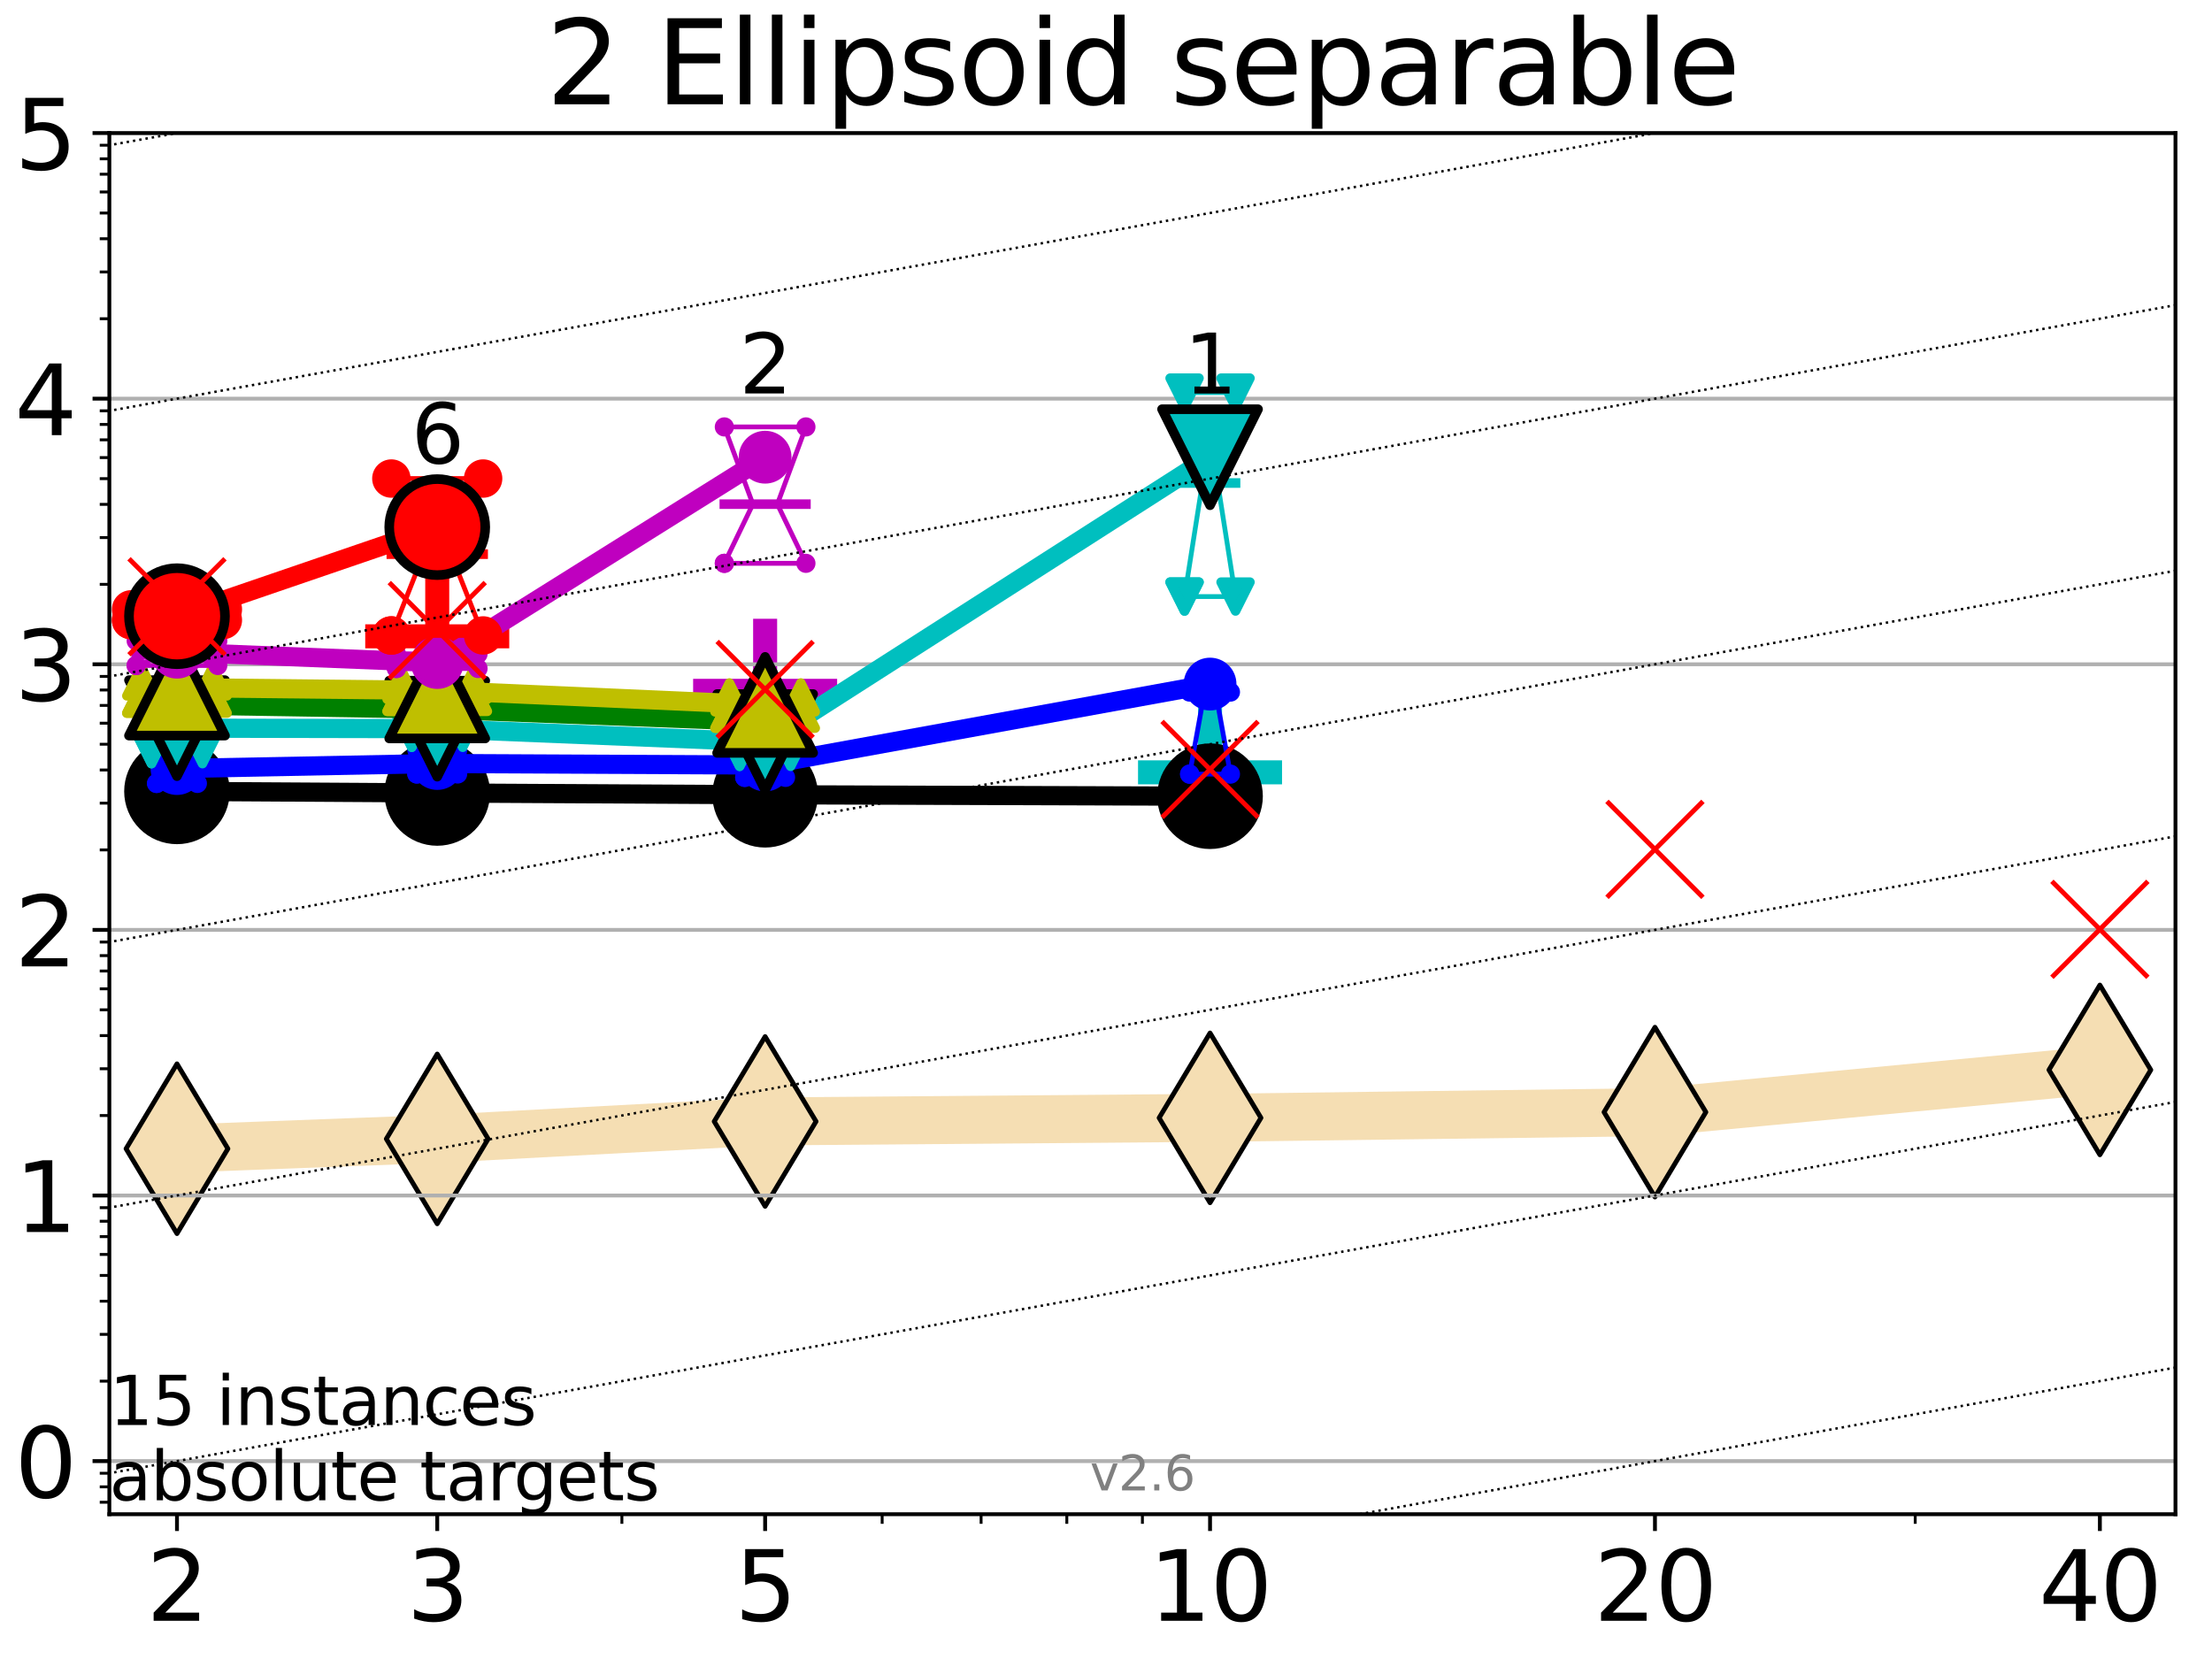 <?xml version="1.0" encoding="utf-8" standalone="no"?>
<!DOCTYPE svg PUBLIC "-//W3C//DTD SVG 1.1//EN"
  "http://www.w3.org/Graphics/SVG/1.1/DTD/svg11.dtd">
<svg height="345.6pt" version="1.1" viewBox="0 0 460.8 345.6" width="460.8pt" xmlns="http://www.w3.org/2000/svg" xmlns:xlink="http://www.w3.org/1999/xlink">
 <defs>
  <style type="text/css">*{stroke-linecap:butt;stroke-linejoin:round;}</style>
 </defs>
 <g id="figure_1">
  <g id="patch_1">
   <path d="M 0 345.6 
L 460.8 345.6 
L 460.8 0 
L 0 0 
z
" style="fill:#ffffff;"/>
  </g>
  <g id="axes_1">
   <g id="patch_2">
    <path d="M 22.78 315.44 
L 453.192 315.44 
L 453.192 27.72 
L 22.78 27.72 
z
" style="fill:#ffffff;"/>
   </g>
   <g id="line2d_1">
    <path clip-path="url(#pcfbf891796)" d="M 36.868 239.3 
L 91.085 237.253 
L 159.39 233.619 
L 252.074 232.872 
L 344.758 231.677 
L 437.443 222.885 
" style="fill:none;stroke:#f5deb3;stroke-linecap:square;stroke-width:10;"/>
    <defs>
     <path d="M -0 17.678 
L 10.607 0 
L 0 -17.678 
L -10.607 -0 
z
" id="m00918a6086" style="stroke:#000000;stroke-linejoin:miter;"/>
    </defs>
    <g clip-path="url(#pcfbf891796)">
     <use style="fill:#f5deb3;stroke:#000000;stroke-linejoin:miter;" x="36.868" xlink:href="#m00918a6086" y="239.3"/>
     <use style="fill:#f5deb3;stroke:#000000;stroke-linejoin:miter;" x="91.085" xlink:href="#m00918a6086" y="237.253"/>
     <use style="fill:#f5deb3;stroke:#000000;stroke-linejoin:miter;" x="159.39" xlink:href="#m00918a6086" y="233.619"/>
     <use style="fill:#f5deb3;stroke:#000000;stroke-linejoin:miter;" x="252.074" xlink:href="#m00918a6086" y="232.872"/>
     <use style="fill:#f5deb3;stroke:#000000;stroke-linejoin:miter;" x="344.758" xlink:href="#m00918a6086" y="231.677"/>
     <use style="fill:#f5deb3;stroke:#000000;stroke-linejoin:miter;" x="437.443" xlink:href="#m00918a6086" y="222.885"/>
    </g>
   </g>
   <g id="line2d_2">
    <defs>
     <path d="M -15 0 
L 15 0 
M 0 15 
L 0 -15 
" id="md51eb620e3" style="stroke:#00bfbf;stroke-width:5;"/>
    </defs>
    <g clip-path="url(#pcfbf891796)">
     <use style="fill:#00bfbf;stroke:#00bfbf;stroke-width:5;" x="252.074" xlink:href="#md51eb620e3" y="160.891"/>
    </g>
   </g>
   <g id="line2d_3">
    <defs>
     <path d="M -15 0 
L 15 0 
M 0 15 
L 0 -15 
" id="m079deb64e6" style="stroke:#bf00bf;stroke-width:5;"/>
    </defs>
    <g clip-path="url(#pcfbf891796)">
     <use style="fill:#bf00bf;stroke:#bf00bf;stroke-width:5;" x="159.39" xlink:href="#m079deb64e6" y="143.906"/>
    </g>
   </g>
   <g id="line2d_4">
    <defs>
     <path d="M -15 0 
L 15 0 
M 0 15 
L 0 -15 
" id="mc547c73e06" style="stroke:#ff0000;stroke-width:5;"/>
    </defs>
    <g clip-path="url(#pcfbf891796)">
     <use style="fill:#ff0000;stroke:#ff0000;stroke-width:5;" x="91.085" xlink:href="#mc547c73e06" y="132.556"/>
    </g>
   </g>
   <g id="matplotlib.axis_1">
    <g id="xtick_1">
     <g id="line2d_5">
      <defs>
       <path d="M 0 0 
L 0 3.5 
" id="m6809e79062" style="stroke:#000000;stroke-width:0.8;"/>
      </defs>
      <g>
       <use style="stroke:#000000;stroke-width:0.8;" x="36.868" xlink:href="#m6809e79062" y="315.44"/>
      </g>
     </g>
     <g id="text_1">
      <!-- 2 -->
      <g transform="translate(30.506 337.637)scale(0.2 -0.2)">
       <defs>
        <path d="M 1228 531 
L 3431 531 
L 3431 0 
L 469 0 
L 469 531 
Q 828 903 1448 1529 
Q 2069 2156 2228 2338 
Q 2531 2678 2651 2914 
Q 2772 3150 2772 3378 
Q 2772 3750 2511 3984 
Q 2250 4219 1831 4219 
Q 1534 4219 1204 4116 
Q 875 4013 500 3803 
L 500 4441 
Q 881 4594 1212 4672 
Q 1544 4750 1819 4750 
Q 2544 4750 2975 4387 
Q 3406 4025 3406 3419 
Q 3406 3131 3298 2873 
Q 3191 2616 2906 2266 
Q 2828 2175 2409 1742 
Q 1991 1309 1228 531 
z
" id="DejaVuSans-32" transform="scale(0.016)"/>
       </defs>
       <use xlink:href="#DejaVuSans-32"/>
      </g>
     </g>
    </g>
    <g id="xtick_2">
     <g id="line2d_6">
      <g>
       <use style="stroke:#000000;stroke-width:0.8;" x="91.085" xlink:href="#m6809e79062" y="315.44"/>
      </g>
     </g>
     <g id="text_2">
      <!-- 3 -->
      <g transform="translate(84.723 337.637)scale(0.2 -0.2)">
       <defs>
        <path d="M 2597 2516 
Q 3050 2419 3304 2112 
Q 3559 1806 3559 1356 
Q 3559 666 3084 287 
Q 2609 -91 1734 -91 
Q 1441 -91 1130 -33 
Q 819 25 488 141 
L 488 750 
Q 750 597 1062 519 
Q 1375 441 1716 441 
Q 2309 441 2620 675 
Q 2931 909 2931 1356 
Q 2931 1769 2642 2001 
Q 2353 2234 1838 2234 
L 1294 2234 
L 1294 2753 
L 1863 2753 
Q 2328 2753 2575 2939 
Q 2822 3125 2822 3475 
Q 2822 3834 2567 4026 
Q 2313 4219 1838 4219 
Q 1578 4219 1281 4162 
Q 984 4106 628 3988 
L 628 4550 
Q 988 4650 1302 4700 
Q 1616 4750 1894 4750 
Q 2613 4750 3031 4423 
Q 3450 4097 3450 3541 
Q 3450 3153 3228 2886 
Q 3006 2619 2597 2516 
z
" id="DejaVuSans-33" transform="scale(0.016)"/>
       </defs>
       <use xlink:href="#DejaVuSans-33"/>
      </g>
     </g>
    </g>
    <g id="xtick_3">
     <g id="line2d_7">
      <g>
       <use style="stroke:#000000;stroke-width:0.8;" x="159.39" xlink:href="#m6809e79062" y="315.44"/>
      </g>
     </g>
     <g id="text_3">
      <!-- 5 -->
      <g transform="translate(153.028 337.637)scale(0.2 -0.2)">
       <defs>
        <path d="M 691 4666 
L 3169 4666 
L 3169 4134 
L 1269 4134 
L 1269 2991 
Q 1406 3038 1543 3061 
Q 1681 3084 1819 3084 
Q 2600 3084 3056 2656 
Q 3513 2228 3513 1497 
Q 3513 744 3044 326 
Q 2575 -91 1722 -91 
Q 1428 -91 1123 -41 
Q 819 9 494 109 
L 494 744 
Q 775 591 1075 516 
Q 1375 441 1709 441 
Q 2250 441 2565 725 
Q 2881 1009 2881 1497 
Q 2881 1984 2565 2268 
Q 2250 2553 1709 2553 
Q 1456 2553 1204 2497 
Q 953 2441 691 2322 
L 691 4666 
z
" id="DejaVuSans-35" transform="scale(0.016)"/>
       </defs>
       <use xlink:href="#DejaVuSans-35"/>
      </g>
     </g>
    </g>
    <g id="xtick_4">
     <g id="line2d_8">
      <g>
       <use style="stroke:#000000;stroke-width:0.8;" x="252.074" xlink:href="#m6809e79062" y="315.44"/>
      </g>
     </g>
     <g id="text_4">
      <!-- 10 -->
      <g transform="translate(239.349 337.637)scale(0.2 -0.2)">
       <defs>
        <path d="M 794 531 
L 1825 531 
L 1825 4091 
L 703 3866 
L 703 4441 
L 1819 4666 
L 2450 4666 
L 2450 531 
L 3481 531 
L 3481 0 
L 794 0 
L 794 531 
z
" id="DejaVuSans-31" transform="scale(0.016)"/>
        <path d="M 2034 4250 
Q 1547 4250 1301 3770 
Q 1056 3291 1056 2328 
Q 1056 1369 1301 889 
Q 1547 409 2034 409 
Q 2525 409 2770 889 
Q 3016 1369 3016 2328 
Q 3016 3291 2770 3770 
Q 2525 4250 2034 4250 
z
M 2034 4750 
Q 2819 4750 3233 4129 
Q 3647 3509 3647 2328 
Q 3647 1150 3233 529 
Q 2819 -91 2034 -91 
Q 1250 -91 836 529 
Q 422 1150 422 2328 
Q 422 3509 836 4129 
Q 1250 4750 2034 4750 
z
" id="DejaVuSans-30" transform="scale(0.016)"/>
       </defs>
       <use xlink:href="#DejaVuSans-31"/>
       <use x="63.623" xlink:href="#DejaVuSans-30"/>
      </g>
     </g>
    </g>
    <g id="xtick_5">
     <g id="line2d_9">
      <g>
       <use style="stroke:#000000;stroke-width:0.8;" x="344.758" xlink:href="#m6809e79062" y="315.44"/>
      </g>
     </g>
     <g id="text_5">
      <!-- 20 -->
      <g transform="translate(332.033 337.637)scale(0.2 -0.2)">
       <use xlink:href="#DejaVuSans-32"/>
       <use x="63.623" xlink:href="#DejaVuSans-30"/>
      </g>
     </g>
    </g>
    <g id="xtick_6">
     <g id="line2d_10">
      <g>
       <use style="stroke:#000000;stroke-width:0.8;" x="437.443" xlink:href="#m6809e79062" y="315.44"/>
      </g>
     </g>
     <g id="text_6">
      <!-- 40 -->
      <g transform="translate(424.718 337.637)scale(0.2 -0.2)">
       <defs>
        <path d="M 2419 4116 
L 825 1625 
L 2419 1625 
L 2419 4116 
z
M 2253 4666 
L 3047 4666 
L 3047 1625 
L 3713 1625 
L 3713 1100 
L 3047 1100 
L 3047 0 
L 2419 0 
L 2419 1100 
L 313 1100 
L 313 1709 
L 2253 4666 
z
" id="DejaVuSans-34" transform="scale(0.016)"/>
       </defs>
       <use xlink:href="#DejaVuSans-34"/>
       <use x="63.623" xlink:href="#DejaVuSans-30"/>
      </g>
     </g>
    </g>
    <g id="xtick_7">
     <g id="line2d_11">
      <defs>
       <path d="M 0 0 
L 0 2 
" id="ma1290fd7ac" style="stroke:#000000;stroke-width:0.6;"/>
      </defs>
      <g>
       <use style="stroke:#000000;stroke-width:0.6;" x="129.552" xlink:href="#ma1290fd7ac" y="315.44"/>
      </g>
     </g>
    </g>
    <g id="xtick_8">
     <g id="line2d_12">
      <g>
       <use style="stroke:#000000;stroke-width:0.6;" x="183.769" xlink:href="#ma1290fd7ac" y="315.44"/>
      </g>
     </g>
    </g>
    <g id="xtick_9">
     <g id="line2d_13">
      <g>
       <use style="stroke:#000000;stroke-width:0.6;" x="204.381" xlink:href="#ma1290fd7ac" y="315.44"/>
      </g>
     </g>
    </g>
    <g id="xtick_10">
     <g id="line2d_14">
      <g>
       <use style="stroke:#000000;stroke-width:0.6;" x="222.237" xlink:href="#ma1290fd7ac" y="315.44"/>
      </g>
     </g>
    </g>
    <g id="xtick_11">
     <g id="line2d_15">
      <g>
       <use style="stroke:#000000;stroke-width:0.6;" x="237.986" xlink:href="#ma1290fd7ac" y="315.44"/>
      </g>
     </g>
    </g>
    <g id="xtick_12">
     <g id="line2d_16">
      <g>
       <use style="stroke:#000000;stroke-width:0.6;" x="398.975" xlink:href="#ma1290fd7ac" y="315.44"/>
      </g>
     </g>
    </g>
   </g>
   <g id="matplotlib.axis_2">
    <g id="ytick_1">
     <g id="line2d_17">
      <path clip-path="url(#pcfbf891796)" d="M 22.78 304.374 
L 453.192 304.374 
" style="fill:none;stroke:#b0b0b0;stroke-linecap:square;stroke-width:0.8;"/>
     </g>
     <g id="line2d_18">
      <defs>
       <path d="M 0 0 
L -3.5 0 
" id="m808aed69e2" style="stroke:#000000;stroke-width:0.8;"/>
      </defs>
      <g>
       <use style="stroke:#000000;stroke-width:0.8;" x="22.78" xlink:href="#m808aed69e2" y="304.374"/>
      </g>
     </g>
     <g id="text_7">
      <!-- 0 -->
      <g transform="translate(3.055 311.972)scale(0.2 -0.2)">
       <use xlink:href="#DejaVuSans-30"/>
      </g>
     </g>
    </g>
    <g id="ytick_2">
     <g id="line2d_19">
      <path clip-path="url(#pcfbf891796)" d="M 22.78 249.043 
L 453.192 249.043 
" style="fill:none;stroke:#b0b0b0;stroke-linecap:square;stroke-width:0.8;"/>
     </g>
     <g id="line2d_20">
      <g>
       <use style="stroke:#000000;stroke-width:0.8;" x="22.78" xlink:href="#m808aed69e2" y="249.043"/>
      </g>
     </g>
     <g id="text_8">
      <!-- 1 -->
      <g transform="translate(3.055 256.642)scale(0.2 -0.2)">
       <use xlink:href="#DejaVuSans-31"/>
      </g>
     </g>
    </g>
    <g id="ytick_3">
     <g id="line2d_21">
      <path clip-path="url(#pcfbf891796)" d="M 22.78 193.712 
L 453.192 193.712 
" style="fill:none;stroke:#b0b0b0;stroke-linecap:square;stroke-width:0.8;"/>
     </g>
     <g id="line2d_22">
      <g>
       <use style="stroke:#000000;stroke-width:0.8;" x="22.78" xlink:href="#m808aed69e2" y="193.712"/>
      </g>
     </g>
     <g id="text_9">
      <!-- 2 -->
      <g transform="translate(3.055 201.311)scale(0.2 -0.2)">
       <use xlink:href="#DejaVuSans-32"/>
      </g>
     </g>
    </g>
    <g id="ytick_4">
     <g id="line2d_23">
      <path clip-path="url(#pcfbf891796)" d="M 22.78 138.382 
L 453.192 138.382 
" style="fill:none;stroke:#b0b0b0;stroke-linecap:square;stroke-width:0.8;"/>
     </g>
     <g id="line2d_24">
      <g>
       <use style="stroke:#000000;stroke-width:0.8;" x="22.78" xlink:href="#m808aed69e2" y="138.382"/>
      </g>
     </g>
     <g id="text_10">
      <!-- 3 -->
      <g transform="translate(3.055 145.98)scale(0.2 -0.2)">
       <use xlink:href="#DejaVuSans-33"/>
      </g>
     </g>
    </g>
    <g id="ytick_5">
     <g id="line2d_25">
      <path clip-path="url(#pcfbf891796)" d="M 22.78 83.051 
L 453.192 83.051 
" style="fill:none;stroke:#b0b0b0;stroke-linecap:square;stroke-width:0.8;"/>
     </g>
     <g id="line2d_26">
      <g>
       <use style="stroke:#000000;stroke-width:0.8;" x="22.78" xlink:href="#m808aed69e2" y="83.051"/>
      </g>
     </g>
     <g id="text_11">
      <!-- 4 -->
      <g transform="translate(3.055 90.649)scale(0.2 -0.2)">
       <use xlink:href="#DejaVuSans-34"/>
      </g>
     </g>
    </g>
    <g id="ytick_6">
     <g id="line2d_27">
      <path clip-path="url(#pcfbf891796)" d="M 22.78 27.72 
L 453.192 27.72 
" style="fill:none;stroke:#b0b0b0;stroke-linecap:square;stroke-width:0.8;"/>
     </g>
     <g id="line2d_28">
      <g>
       <use style="stroke:#000000;stroke-width:0.8;" x="22.78" xlink:href="#m808aed69e2" y="27.72"/>
      </g>
     </g>
     <g id="text_12">
      <!-- 5 -->
      <g transform="translate(3.055 35.318)scale(0.2 -0.2)">
       <use xlink:href="#DejaVuSans-35"/>
      </g>
     </g>
    </g>
    <g id="ytick_7">
     <g id="line2d_29">
      <defs>
       <path d="M 0 0 
L -2 0 
" id="m2aa9faf704" style="stroke:#000000;stroke-width:0.6;"/>
      </defs>
      <g>
       <use style="stroke:#000000;stroke-width:0.6;" x="22.78" xlink:href="#m2aa9faf704" y="312.945"/>
      </g>
     </g>
    </g>
    <g id="ytick_8">
     <g id="line2d_30">
      <g>
       <use style="stroke:#000000;stroke-width:0.6;" x="22.78" xlink:href="#m2aa9faf704" y="309.736"/>
      </g>
     </g>
    </g>
    <g id="ytick_9">
     <g id="line2d_31">
      <g>
       <use style="stroke:#000000;stroke-width:0.6;" x="22.78" xlink:href="#m2aa9faf704" y="306.906"/>
      </g>
     </g>
    </g>
    <g id="ytick_10">
     <g id="line2d_32">
      <g>
       <use style="stroke:#000000;stroke-width:0.6;" x="22.78" xlink:href="#m2aa9faf704" y="287.718"/>
      </g>
     </g>
    </g>
    <g id="ytick_11">
     <g id="line2d_33">
      <g>
       <use style="stroke:#000000;stroke-width:0.6;" x="22.78" xlink:href="#m2aa9faf704" y="277.974"/>
      </g>
     </g>
    </g>
    <g id="ytick_12">
     <g id="line2d_34">
      <g>
       <use style="stroke:#000000;stroke-width:0.6;" x="22.78" xlink:href="#m2aa9faf704" y="271.061"/>
      </g>
     </g>
    </g>
    <g id="ytick_13">
     <g id="line2d_35">
      <g>
       <use style="stroke:#000000;stroke-width:0.6;" x="22.78" xlink:href="#m2aa9faf704" y="265.699"/>
      </g>
     </g>
    </g>
    <g id="ytick_14">
     <g id="line2d_36">
      <g>
       <use style="stroke:#000000;stroke-width:0.6;" x="22.78" xlink:href="#m2aa9faf704" y="261.318"/>
      </g>
     </g>
    </g>
    <g id="ytick_15">
     <g id="line2d_37">
      <g>
       <use style="stroke:#000000;stroke-width:0.6;" x="22.78" xlink:href="#m2aa9faf704" y="257.614"/>
      </g>
     </g>
    </g>
    <g id="ytick_16">
     <g id="line2d_38">
      <g>
       <use style="stroke:#000000;stroke-width:0.6;" x="22.78" xlink:href="#m2aa9faf704" y="254.405"/>
      </g>
     </g>
    </g>
    <g id="ytick_17">
     <g id="line2d_39">
      <g>
       <use style="stroke:#000000;stroke-width:0.6;" x="22.78" xlink:href="#m2aa9faf704" y="251.575"/>
      </g>
     </g>
    </g>
    <g id="ytick_18">
     <g id="line2d_40">
      <g>
       <use style="stroke:#000000;stroke-width:0.6;" x="22.78" xlink:href="#m2aa9faf704" y="232.387"/>
      </g>
     </g>
    </g>
    <g id="ytick_19">
     <g id="line2d_41">
      <g>
       <use style="stroke:#000000;stroke-width:0.6;" x="22.78" xlink:href="#m2aa9faf704" y="222.644"/>
      </g>
     </g>
    </g>
    <g id="ytick_20">
     <g id="line2d_42">
      <g>
       <use style="stroke:#000000;stroke-width:0.6;" x="22.78" xlink:href="#m2aa9faf704" y="215.731"/>
      </g>
     </g>
    </g>
    <g id="ytick_21">
     <g id="line2d_43">
      <g>
       <use style="stroke:#000000;stroke-width:0.6;" x="22.78" xlink:href="#m2aa9faf704" y="210.369"/>
      </g>
     </g>
    </g>
    <g id="ytick_22">
     <g id="line2d_44">
      <g>
       <use style="stroke:#000000;stroke-width:0.6;" x="22.78" xlink:href="#m2aa9faf704" y="205.987"/>
      </g>
     </g>
    </g>
    <g id="ytick_23">
     <g id="line2d_45">
      <g>
       <use style="stroke:#000000;stroke-width:0.6;" x="22.78" xlink:href="#m2aa9faf704" y="202.283"/>
      </g>
     </g>
    </g>
    <g id="ytick_24">
     <g id="line2d_46">
      <g>
       <use style="stroke:#000000;stroke-width:0.6;" x="22.78" xlink:href="#m2aa9faf704" y="199.074"/>
      </g>
     </g>
    </g>
    <g id="ytick_25">
     <g id="line2d_47">
      <g>
       <use style="stroke:#000000;stroke-width:0.6;" x="22.78" xlink:href="#m2aa9faf704" y="196.244"/>
      </g>
     </g>
    </g>
    <g id="ytick_26">
     <g id="line2d_48">
      <g>
       <use style="stroke:#000000;stroke-width:0.6;" x="22.78" xlink:href="#m2aa9faf704" y="177.056"/>
      </g>
     </g>
    </g>
    <g id="ytick_27">
     <g id="line2d_49">
      <g>
       <use style="stroke:#000000;stroke-width:0.6;" x="22.78" xlink:href="#m2aa9faf704" y="167.313"/>
      </g>
     </g>
    </g>
    <g id="ytick_28">
     <g id="line2d_50">
      <g>
       <use style="stroke:#000000;stroke-width:0.6;" x="22.78" xlink:href="#m2aa9faf704" y="160.4"/>
      </g>
     </g>
    </g>
    <g id="ytick_29">
     <g id="line2d_51">
      <g>
       <use style="stroke:#000000;stroke-width:0.6;" x="22.78" xlink:href="#m2aa9faf704" y="155.038"/>
      </g>
     </g>
    </g>
    <g id="ytick_30">
     <g id="line2d_52">
      <g>
       <use style="stroke:#000000;stroke-width:0.6;" x="22.78" xlink:href="#m2aa9faf704" y="150.657"/>
      </g>
     </g>
    </g>
    <g id="ytick_31">
     <g id="line2d_53">
      <g>
       <use style="stroke:#000000;stroke-width:0.6;" x="22.78" xlink:href="#m2aa9faf704" y="146.952"/>
      </g>
     </g>
    </g>
    <g id="ytick_32">
     <g id="line2d_54">
      <g>
       <use style="stroke:#000000;stroke-width:0.6;" x="22.78" xlink:href="#m2aa9faf704" y="143.744"/>
      </g>
     </g>
    </g>
    <g id="ytick_33">
     <g id="line2d_55">
      <g>
       <use style="stroke:#000000;stroke-width:0.6;" x="22.78" xlink:href="#m2aa9faf704" y="140.913"/>
      </g>
     </g>
    </g>
    <g id="ytick_34">
     <g id="line2d_56">
      <g>
       <use style="stroke:#000000;stroke-width:0.6;" x="22.78" xlink:href="#m2aa9faf704" y="121.725"/>
      </g>
     </g>
    </g>
    <g id="ytick_35">
     <g id="line2d_57">
      <g>
       <use style="stroke:#000000;stroke-width:0.6;" x="22.78" xlink:href="#m2aa9faf704" y="111.982"/>
      </g>
     </g>
    </g>
    <g id="ytick_36">
     <g id="line2d_58">
      <g>
       <use style="stroke:#000000;stroke-width:0.6;" x="22.78" xlink:href="#m2aa9faf704" y="105.069"/>
      </g>
     </g>
    </g>
    <g id="ytick_37">
     <g id="line2d_59">
      <g>
       <use style="stroke:#000000;stroke-width:0.6;" x="22.78" xlink:href="#m2aa9faf704" y="99.707"/>
      </g>
     </g>
    </g>
    <g id="ytick_38">
     <g id="line2d_60">
      <g>
       <use style="stroke:#000000;stroke-width:0.6;" x="22.78" xlink:href="#m2aa9faf704" y="95.326"/>
      </g>
     </g>
    </g>
    <g id="ytick_39">
     <g id="line2d_61">
      <g>
       <use style="stroke:#000000;stroke-width:0.6;" x="22.78" xlink:href="#m2aa9faf704" y="91.622"/>
      </g>
     </g>
    </g>
    <g id="ytick_40">
     <g id="line2d_62">
      <g>
       <use style="stroke:#000000;stroke-width:0.6;" x="22.78" xlink:href="#m2aa9faf704" y="88.413"/>
      </g>
     </g>
    </g>
    <g id="ytick_41">
     <g id="line2d_63">
      <g>
       <use style="stroke:#000000;stroke-width:0.6;" x="22.78" xlink:href="#m2aa9faf704" y="85.583"/>
      </g>
     </g>
    </g>
    <g id="ytick_42">
     <g id="line2d_64">
      <g>
       <use style="stroke:#000000;stroke-width:0.6;" x="22.78" xlink:href="#m2aa9faf704" y="66.395"/>
      </g>
     </g>
    </g>
    <g id="ytick_43">
     <g id="line2d_65">
      <g>
       <use style="stroke:#000000;stroke-width:0.6;" x="22.78" xlink:href="#m2aa9faf704" y="56.651"/>
      </g>
     </g>
    </g>
    <g id="ytick_44">
     <g id="line2d_66">
      <g>
       <use style="stroke:#000000;stroke-width:0.6;" x="22.78" xlink:href="#m2aa9faf704" y="49.738"/>
      </g>
     </g>
    </g>
    <g id="ytick_45">
     <g id="line2d_67">
      <g>
       <use style="stroke:#000000;stroke-width:0.6;" x="22.78" xlink:href="#m2aa9faf704" y="44.376"/>
      </g>
     </g>
    </g>
    <g id="ytick_46">
     <g id="line2d_68">
      <g>
       <use style="stroke:#000000;stroke-width:0.6;" x="22.78" xlink:href="#m2aa9faf704" y="39.995"/>
      </g>
     </g>
    </g>
    <g id="ytick_47">
     <g id="line2d_69">
      <g>
       <use style="stroke:#000000;stroke-width:0.6;" x="22.78" xlink:href="#m2aa9faf704" y="36.291"/>
      </g>
     </g>
    </g>
    <g id="ytick_48">
     <g id="line2d_70">
      <g>
       <use style="stroke:#000000;stroke-width:0.6;" x="22.78" xlink:href="#m2aa9faf704" y="33.082"/>
      </g>
     </g>
    </g>
    <g id="ytick_49">
     <g id="line2d_71">
      <g>
       <use style="stroke:#000000;stroke-width:0.6;" x="22.78" xlink:href="#m2aa9faf704" y="30.252"/>
      </g>
     </g>
    </g>
   </g>
   <g id="line2d_72">
    <path clip-path="url(#pcfbf891796)" d="M 33.682 168.992 
L 35.912 163.37 
L 33.682 160.916 
L 40.054 160.916 
L 37.824 163.37 
L 40.054 168.992 
L 33.682 168.992 
" style="fill:none;stroke:#000000;stroke-linecap:square;"/>
   </g>
   <g id="line2d_73">
    <path clip-path="url(#pcfbf891796)" d="M 33.682 168.992 
L 40.054 168.992 
L 40.054 160.916 
L 33.682 160.916 
L 33.682 168.992 
" style="fill:none;"/>
    <defs>
     <path d="M 0 3 
C 0.796 3 1.559 2.684 2.121 2.121 
C 2.684 1.559 3 0.796 3 0 
C 3 -0.796 2.684 -1.559 2.121 -2.121 
C 1.559 -2.684 0.796 -3 0 -3 
C -0.796 -3 -1.559 -2.684 -2.121 -2.121 
C -2.684 -1.559 -3 -0.796 -3 0 
C -3 0.796 -2.684 1.559 -2.121 2.121 
C -1.559 2.684 -0.796 3 0 3 
z
" id="mb28749a7fd" style="stroke:#000000;stroke-width:2;"/>
    </defs>
    <g clip-path="url(#pcfbf891796)">
     <use style="stroke:#000000;stroke-width:2;" x="33.682" xlink:href="#mb28749a7fd" y="168.992"/>
     <use style="stroke:#000000;stroke-width:2;" x="40.054" xlink:href="#mb28749a7fd" y="168.992"/>
     <use style="stroke:#000000;stroke-width:2;" x="40.054" xlink:href="#mb28749a7fd" y="160.916"/>
     <use style="stroke:#000000;stroke-width:2;" x="33.682" xlink:href="#mb28749a7fd" y="160.916"/>
     <use style="stroke:#000000;stroke-width:2;" x="33.682" xlink:href="#mb28749a7fd" y="168.992"/>
    </g>
   </g>
   <g id="line2d_74">
    <path clip-path="url(#pcfbf891796)" d="M 33.682 163.37 
L 40.054 163.37 
" style="fill:none;stroke:#000000;stroke-linecap:square;stroke-width:2;"/>
   </g>
   <g id="line2d_75">
    <path clip-path="url(#pcfbf891796)" d="M 87.899 165.365 
L 90.129 164.757 
L 87.899 163.62 
L 94.271 163.62 
L 92.041 164.757 
L 94.271 165.365 
L 87.899 165.365 
" style="fill:none;stroke:#000000;stroke-linecap:square;"/>
   </g>
   <g id="line2d_76">
    <path clip-path="url(#pcfbf891796)" d="M 87.899 165.365 
L 94.271 165.365 
L 94.271 163.62 
L 87.899 163.62 
L 87.899 165.365 
" style="fill:none;"/>
    <g clip-path="url(#pcfbf891796)">
     <use style="stroke:#000000;stroke-width:2;" x="87.899" xlink:href="#mb28749a7fd" y="165.365"/>
     <use style="stroke:#000000;stroke-width:2;" x="94.271" xlink:href="#mb28749a7fd" y="165.365"/>
     <use style="stroke:#000000;stroke-width:2;" x="94.271" xlink:href="#mb28749a7fd" y="163.62"/>
     <use style="stroke:#000000;stroke-width:2;" x="87.899" xlink:href="#mb28749a7fd" y="163.62"/>
     <use style="stroke:#000000;stroke-width:2;" x="87.899" xlink:href="#mb28749a7fd" y="165.365"/>
    </g>
   </g>
   <g id="line2d_77">
    <path clip-path="url(#pcfbf891796)" d="M 87.899 164.757 
L 94.271 164.757 
" style="fill:none;stroke:#000000;stroke-linecap:square;stroke-width:2;"/>
   </g>
   <g id="line2d_78">
    <path clip-path="url(#pcfbf891796)" d="M 156.204 168.078 
L 158.434 164.892 
L 156.204 162.898 
L 162.576 162.898 
L 160.346 164.892 
L 162.576 168.078 
L 156.204 168.078 
" style="fill:none;stroke:#000000;stroke-linecap:square;"/>
   </g>
   <g id="line2d_79">
    <path clip-path="url(#pcfbf891796)" d="M 156.204 168.078 
L 162.576 168.078 
L 162.576 162.898 
L 156.204 162.898 
L 156.204 168.078 
" style="fill:none;"/>
    <g clip-path="url(#pcfbf891796)">
     <use style="stroke:#000000;stroke-width:2;" x="156.204" xlink:href="#mb28749a7fd" y="168.078"/>
     <use style="stroke:#000000;stroke-width:2;" x="162.576" xlink:href="#mb28749a7fd" y="168.078"/>
     <use style="stroke:#000000;stroke-width:2;" x="162.576" xlink:href="#mb28749a7fd" y="162.898"/>
     <use style="stroke:#000000;stroke-width:2;" x="156.204" xlink:href="#mb28749a7fd" y="162.898"/>
     <use style="stroke:#000000;stroke-width:2;" x="156.204" xlink:href="#mb28749a7fd" y="168.078"/>
    </g>
   </g>
   <g id="line2d_80">
    <path clip-path="url(#pcfbf891796)" d="M 156.204 164.892 
L 162.576 164.892 
" style="fill:none;stroke:#000000;stroke-linecap:square;stroke-width:2;"/>
   </g>
   <g id="line2d_81">
    <path clip-path="url(#pcfbf891796)" d="M 248.888 167.225 
L 251.118 165.815 
L 248.888 164.747 
L 255.26 164.747 
L 253.03 165.815 
L 255.26 167.225 
L 248.888 167.225 
" style="fill:none;stroke:#000000;stroke-linecap:square;"/>
   </g>
   <g id="line2d_82">
    <path clip-path="url(#pcfbf891796)" d="M 248.888 167.225 
L 255.26 167.225 
L 255.26 164.747 
L 248.888 164.747 
L 248.888 167.225 
" style="fill:none;"/>
    <g clip-path="url(#pcfbf891796)">
     <use style="stroke:#000000;stroke-width:2;" x="248.888" xlink:href="#mb28749a7fd" y="167.225"/>
     <use style="stroke:#000000;stroke-width:2;" x="255.26" xlink:href="#mb28749a7fd" y="167.225"/>
     <use style="stroke:#000000;stroke-width:2;" x="255.26" xlink:href="#mb28749a7fd" y="164.747"/>
     <use style="stroke:#000000;stroke-width:2;" x="248.888" xlink:href="#mb28749a7fd" y="164.747"/>
     <use style="stroke:#000000;stroke-width:2;" x="248.888" xlink:href="#mb28749a7fd" y="167.225"/>
    </g>
   </g>
   <g id="line2d_83">
    <path clip-path="url(#pcfbf891796)" d="M 248.888 165.815 
L 255.26 165.815 
" style="fill:none;stroke:#000000;stroke-linecap:square;stroke-width:2;"/>
   </g>
   <g id="line2d_84">
    <path clip-path="url(#pcfbf891796)" d="M 36.868 164.856 
L 91.085 165.187 
" style="fill:none;stroke:#000000;stroke-linecap:square;stroke-width:4;"/>
   </g>
   <g id="line2d_85">
    <path clip-path="url(#pcfbf891796)" d="M 91.085 165.187 
L 159.39 165.56 
" style="fill:none;stroke:#000000;stroke-linecap:square;stroke-width:4;"/>
   </g>
   <g id="line2d_86">
    <path clip-path="url(#pcfbf891796)" d="M 159.39 165.56 
L 252.074 165.866 
" style="fill:none;stroke:#000000;stroke-linecap:square;stroke-width:4;"/>
   </g>
   <g id="line2d_87">
    <path clip-path="url(#pcfbf891796)" d="M 36.868 164.856 
L 91.085 165.187 
L 159.39 165.56 
L 252.074 165.866 
" style="fill:none;"/>
    <defs>
     <path d="M 0 10 
C 2.652 10 5.196 8.946 7.071 7.071 
C 8.946 5.196 10 2.652 10 0 
C 10 -2.652 8.946 -5.196 7.071 -7.071 
C 5.196 -8.946 2.652 -10 0 -10 
C -2.652 -10 -5.196 -8.946 -7.071 -7.071 
C -8.946 -5.196 -10 -2.652 -10 0 
C -10 2.652 -8.946 5.196 -7.071 7.071 
C -5.196 8.946 -2.652 10 0 10 
z
" id="m9fee20aa2e" style="stroke:#000000;stroke-width:2;"/>
    </defs>
    <g clip-path="url(#pcfbf891796)">
     <use style="stroke:#000000;stroke-width:2;" x="36.868" xlink:href="#m9fee20aa2e" y="164.856"/>
     <use style="stroke:#000000;stroke-width:2;" x="91.085" xlink:href="#m9fee20aa2e" y="165.187"/>
     <use style="stroke:#000000;stroke-width:2;" x="159.39" xlink:href="#m9fee20aa2e" y="165.56"/>
     <use style="stroke:#000000;stroke-width:2;" x="252.074" xlink:href="#m9fee20aa2e" y="165.866"/>
    </g>
   </g>
   <g id="line2d_88">
    <path clip-path="url(#pcfbf891796)" d="M 32.62 163.2 
L 35.594 161.101 
L 32.62 157.757 
L 41.116 157.757 
L 38.143 161.101 
L 41.116 163.2 
L 32.62 163.2 
" style="fill:none;stroke:#0000ff;stroke-linecap:square;"/>
   </g>
   <g id="line2d_89">
    <path clip-path="url(#pcfbf891796)" d="M 32.62 163.2 
L 41.116 163.2 
L 41.116 157.757 
L 32.62 157.757 
L 32.62 163.2 
" style="fill:none;"/>
    <defs>
     <path d="M 0 1.5 
C 0.398 1.5 0.779 1.342 1.061 1.061 
C 1.342 0.779 1.5 0.398 1.5 0 
C 1.5 -0.398 1.342 -0.779 1.061 -1.061 
C 0.779 -1.342 0.398 -1.5 0 -1.5 
C -0.398 -1.5 -0.779 -1.342 -1.061 -1.061 
C -1.342 -0.779 -1.5 -0.398 -1.5 0 
C -1.5 0.398 -1.342 0.779 -1.061 1.061 
C -0.779 1.342 -0.398 1.5 0 1.5 
z
" id="mf83b3266d3" style="stroke:#0000ff;"/>
    </defs>
    <g clip-path="url(#pcfbf891796)">
     <use style="fill:#0000ff;stroke:#0000ff;" x="32.62" xlink:href="#mf83b3266d3" y="163.2"/>
     <use style="fill:#0000ff;stroke:#0000ff;" x="41.116" xlink:href="#mf83b3266d3" y="163.2"/>
     <use style="fill:#0000ff;stroke:#0000ff;" x="41.116" xlink:href="#mf83b3266d3" y="157.757"/>
     <use style="fill:#0000ff;stroke:#0000ff;" x="32.62" xlink:href="#mf83b3266d3" y="157.757"/>
     <use style="fill:#0000ff;stroke:#0000ff;" x="32.62" xlink:href="#mf83b3266d3" y="163.2"/>
    </g>
   </g>
   <g id="line2d_90">
    <path clip-path="url(#pcfbf891796)" d="M 32.62 161.101 
L 41.116 161.101 
" style="fill:none;stroke:#0000ff;stroke-linecap:square;stroke-width:2;"/>
   </g>
   <g id="line2d_91">
    <path clip-path="url(#pcfbf891796)" d="M 86.837 161.235 
L 89.811 158.643 
L 86.837 156.279 
L 95.333 156.279 
L 92.359 158.643 
L 95.333 161.235 
L 86.837 161.235 
" style="fill:none;stroke:#0000ff;stroke-linecap:square;"/>
   </g>
   <g id="line2d_92">
    <path clip-path="url(#pcfbf891796)" d="M 86.837 161.235 
L 95.333 161.235 
L 95.333 156.279 
L 86.837 156.279 
L 86.837 161.235 
" style="fill:none;"/>
    <g clip-path="url(#pcfbf891796)">
     <use style="fill:#0000ff;stroke:#0000ff;" x="86.837" xlink:href="#mf83b3266d3" y="161.235"/>
     <use style="fill:#0000ff;stroke:#0000ff;" x="95.333" xlink:href="#mf83b3266d3" y="161.235"/>
     <use style="fill:#0000ff;stroke:#0000ff;" x="95.333" xlink:href="#mf83b3266d3" y="156.279"/>
     <use style="fill:#0000ff;stroke:#0000ff;" x="86.837" xlink:href="#mf83b3266d3" y="156.279"/>
     <use style="fill:#0000ff;stroke:#0000ff;" x="86.837" xlink:href="#mf83b3266d3" y="161.235"/>
    </g>
   </g>
   <g id="line2d_93">
    <path clip-path="url(#pcfbf891796)" d="M 86.837 158.643 
L 95.333 158.643 
" style="fill:none;stroke:#0000ff;stroke-linecap:square;stroke-width:2;"/>
   </g>
   <g id="line2d_94">
    <path clip-path="url(#pcfbf891796)" d="M 155.142 161.938 
L 158.116 159.701 
L 155.142 157.146 
L 163.638 157.146 
L 160.665 159.701 
L 163.638 161.938 
L 155.142 161.938 
" style="fill:none;stroke:#0000ff;stroke-linecap:square;"/>
   </g>
   <g id="line2d_95">
    <path clip-path="url(#pcfbf891796)" d="M 155.142 161.938 
L 163.638 161.938 
L 163.638 157.146 
L 155.142 157.146 
L 155.142 161.938 
" style="fill:none;"/>
    <g clip-path="url(#pcfbf891796)">
     <use style="fill:#0000ff;stroke:#0000ff;" x="155.142" xlink:href="#mf83b3266d3" y="161.938"/>
     <use style="fill:#0000ff;stroke:#0000ff;" x="163.638" xlink:href="#mf83b3266d3" y="161.938"/>
     <use style="fill:#0000ff;stroke:#0000ff;" x="163.638" xlink:href="#mf83b3266d3" y="157.146"/>
     <use style="fill:#0000ff;stroke:#0000ff;" x="155.142" xlink:href="#mf83b3266d3" y="157.146"/>
     <use style="fill:#0000ff;stroke:#0000ff;" x="155.142" xlink:href="#mf83b3266d3" y="161.938"/>
    </g>
   </g>
   <g id="line2d_96">
    <path clip-path="url(#pcfbf891796)" d="M 155.142 159.701 
L 163.638 159.701 
" style="fill:none;stroke:#0000ff;stroke-linecap:square;stroke-width:2;"/>
   </g>
   <g id="line2d_97">
    <path clip-path="url(#pcfbf891796)" d="M 247.826 161.265 
L 250.8 144.828 
L 247.826 144.171 
L 256.322 144.171 
L 253.349 144.828 
L 256.322 161.265 
L 247.826 161.265 
" style="fill:none;stroke:#0000ff;stroke-linecap:square;"/>
   </g>
   <g id="line2d_98">
    <path clip-path="url(#pcfbf891796)" d="M 247.826 161.265 
L 256.322 161.265 
L 256.322 144.171 
L 247.826 144.171 
L 247.826 161.265 
" style="fill:none;"/>
    <g clip-path="url(#pcfbf891796)">
     <use style="fill:#0000ff;stroke:#0000ff;" x="247.826" xlink:href="#mf83b3266d3" y="161.265"/>
     <use style="fill:#0000ff;stroke:#0000ff;" x="256.322" xlink:href="#mf83b3266d3" y="161.265"/>
     <use style="fill:#0000ff;stroke:#0000ff;" x="256.322" xlink:href="#mf83b3266d3" y="144.171"/>
     <use style="fill:#0000ff;stroke:#0000ff;" x="247.826" xlink:href="#mf83b3266d3" y="144.171"/>
     <use style="fill:#0000ff;stroke:#0000ff;" x="247.826" xlink:href="#mf83b3266d3" y="161.265"/>
    </g>
   </g>
   <g id="line2d_99">
    <path clip-path="url(#pcfbf891796)" d="M 247.826 144.828 
L 256.322 144.828 
" style="fill:none;stroke:#0000ff;stroke-linecap:square;stroke-width:2;"/>
   </g>
   <g id="line2d_100">
    <path clip-path="url(#pcfbf891796)" d="M 36.868 160.103 
L 91.085 159.051 
" style="fill:none;stroke:#0000ff;stroke-linecap:square;stroke-width:4;"/>
   </g>
   <g id="line2d_101">
    <path clip-path="url(#pcfbf891796)" d="M 91.085 159.051 
L 159.39 159.371 
" style="fill:none;stroke:#0000ff;stroke-linecap:square;stroke-width:4;"/>
   </g>
   <g id="line2d_102">
    <path clip-path="url(#pcfbf891796)" d="M 159.39 159.371 
L 252.074 142.508 
" style="fill:none;stroke:#0000ff;stroke-linecap:square;stroke-width:4;"/>
   </g>
   <g id="line2d_103">
    <path clip-path="url(#pcfbf891796)" d="M 36.868 160.103 
L 91.085 159.051 
L 159.39 159.371 
L 252.074 142.508 
" style="fill:none;"/>
    <defs>
     <path d="M 0 5 
C 1.326 5 2.598 4.473 3.536 3.536 
C 4.473 2.598 5 1.326 5 0 
C 5 -1.326 4.473 -2.598 3.536 -3.536 
C 2.598 -4.473 1.326 -5 0 -5 
C -1.326 -5 -2.598 -4.473 -3.536 -3.536 
C -4.473 -2.598 -5 -1.326 -5 0 
C -5 1.326 -4.473 2.598 -3.536 3.536 
C -2.598 4.473 -1.326 5 0 5 
z
" id="m3cab8ace58" style="stroke:#0000ff;"/>
    </defs>
    <g clip-path="url(#pcfbf891796)">
     <use style="fill:#0000ff;stroke:#0000ff;" x="36.868" xlink:href="#m3cab8ace58" y="160.103"/>
     <use style="fill:#0000ff;stroke:#0000ff;" x="91.085" xlink:href="#m3cab8ace58" y="159.051"/>
     <use style="fill:#0000ff;stroke:#0000ff;" x="159.39" xlink:href="#m3cab8ace58" y="159.371"/>
     <use style="fill:#0000ff;stroke:#0000ff;" x="252.074" xlink:href="#m3cab8ace58" y="142.508"/>
    </g>
   </g>
   <g id="line2d_104">
    <path clip-path="url(#pcfbf891796)" d="M 31.558 156.069 
L 35.275 152.595 
L 31.558 147.835 
L 42.178 147.835 
L 38.461 152.595 
L 42.178 156.069 
L 31.558 156.069 
" style="fill:none;stroke:#00bfbf;stroke-linecap:square;"/>
   </g>
   <g id="line2d_105">
    <path clip-path="url(#pcfbf891796)" d="M 31.558 156.069 
L 42.178 156.069 
L 42.178 147.835 
L 31.558 147.835 
L 31.558 156.069 
" style="fill:none;"/>
    <defs>
     <path d="M -0 3 
L 3 -3 
L -3 -3 
z
" id="m2723a83f7d" style="stroke:#00bfbf;stroke-linejoin:miter;stroke-width:2;"/>
    </defs>
    <g clip-path="url(#pcfbf891796)">
     <use style="fill:#00bfbf;stroke:#00bfbf;stroke-linejoin:miter;stroke-width:2;" x="31.558" xlink:href="#m2723a83f7d" y="156.069"/>
     <use style="fill:#00bfbf;stroke:#00bfbf;stroke-linejoin:miter;stroke-width:2;" x="42.178" xlink:href="#m2723a83f7d" y="156.069"/>
     <use style="fill:#00bfbf;stroke:#00bfbf;stroke-linejoin:miter;stroke-width:2;" x="42.178" xlink:href="#m2723a83f7d" y="147.835"/>
     <use style="fill:#00bfbf;stroke:#00bfbf;stroke-linejoin:miter;stroke-width:2;" x="31.558" xlink:href="#m2723a83f7d" y="147.835"/>
     <use style="fill:#00bfbf;stroke:#00bfbf;stroke-linejoin:miter;stroke-width:2;" x="31.558" xlink:href="#m2723a83f7d" y="156.069"/>
    </g>
   </g>
   <g id="line2d_106">
    <path clip-path="url(#pcfbf891796)" d="M 31.558 152.595 
L 42.178 152.595 
" style="fill:none;stroke:#00bfbf;stroke-linecap:square;stroke-width:2;"/>
   </g>
   <g id="line2d_107">
    <path clip-path="url(#pcfbf891796)" d="M 85.775 152.66 
L 89.492 151.707 
L 85.775 149.979 
L 96.395 149.979 
L 92.678 151.707 
L 96.395 152.66 
L 85.775 152.66 
" style="fill:none;stroke:#00bfbf;stroke-linecap:square;"/>
   </g>
   <g id="line2d_108">
    <path clip-path="url(#pcfbf891796)" d="M 85.775 152.66 
L 96.395 152.66 
L 96.395 149.979 
L 85.775 149.979 
L 85.775 152.66 
" style="fill:none;"/>
    <g clip-path="url(#pcfbf891796)">
     <use style="fill:#00bfbf;stroke:#00bfbf;stroke-linejoin:miter;stroke-width:2;" x="85.775" xlink:href="#m2723a83f7d" y="152.66"/>
     <use style="fill:#00bfbf;stroke:#00bfbf;stroke-linejoin:miter;stroke-width:2;" x="96.395" xlink:href="#m2723a83f7d" y="152.66"/>
     <use style="fill:#00bfbf;stroke:#00bfbf;stroke-linejoin:miter;stroke-width:2;" x="96.395" xlink:href="#m2723a83f7d" y="149.979"/>
     <use style="fill:#00bfbf;stroke:#00bfbf;stroke-linejoin:miter;stroke-width:2;" x="85.775" xlink:href="#m2723a83f7d" y="149.979"/>
     <use style="fill:#00bfbf;stroke:#00bfbf;stroke-linejoin:miter;stroke-width:2;" x="85.775" xlink:href="#m2723a83f7d" y="152.66"/>
    </g>
   </g>
   <g id="line2d_109">
    <path clip-path="url(#pcfbf891796)" d="M 85.775 151.707 
L 96.395 151.707 
" style="fill:none;stroke:#00bfbf;stroke-linecap:square;stroke-width:2;"/>
   </g>
   <g id="line2d_110">
    <path clip-path="url(#pcfbf891796)" d="M 154.08 156.627 
L 157.797 154.534 
L 154.08 152.892 
L 164.7 152.892 
L 160.983 154.534 
L 164.7 156.627 
L 154.08 156.627 
" style="fill:none;stroke:#00bfbf;stroke-linecap:square;"/>
   </g>
   <g id="line2d_111">
    <path clip-path="url(#pcfbf891796)" d="M 154.08 156.627 
L 164.7 156.627 
L 164.7 152.892 
L 154.08 152.892 
L 154.08 156.627 
" style="fill:none;"/>
    <g clip-path="url(#pcfbf891796)">
     <use style="fill:#00bfbf;stroke:#00bfbf;stroke-linejoin:miter;stroke-width:2;" x="154.08" xlink:href="#m2723a83f7d" y="156.627"/>
     <use style="fill:#00bfbf;stroke:#00bfbf;stroke-linejoin:miter;stroke-width:2;" x="164.7" xlink:href="#m2723a83f7d" y="156.627"/>
     <use style="fill:#00bfbf;stroke:#00bfbf;stroke-linejoin:miter;stroke-width:2;" x="164.7" xlink:href="#m2723a83f7d" y="152.892"/>
     <use style="fill:#00bfbf;stroke:#00bfbf;stroke-linejoin:miter;stroke-width:2;" x="154.08" xlink:href="#m2723a83f7d" y="152.892"/>
     <use style="fill:#00bfbf;stroke:#00bfbf;stroke-linejoin:miter;stroke-width:2;" x="154.08" xlink:href="#m2723a83f7d" y="156.627"/>
    </g>
   </g>
   <g id="line2d_112">
    <path clip-path="url(#pcfbf891796)" d="M 154.08 154.534 
L 164.7 154.534 
" style="fill:none;stroke:#00bfbf;stroke-linecap:square;stroke-width:2;"/>
   </g>
   <g id="line2d_113">
    <path clip-path="url(#pcfbf891796)" d="M 246.764 124.272 
L 250.481 100.618 
L 246.764 81.782 
L 257.384 81.782 
L 253.667 100.618 
L 257.384 124.272 
L 246.764 124.272 
" style="fill:none;stroke:#00bfbf;stroke-linecap:square;"/>
   </g>
   <g id="line2d_114">
    <path clip-path="url(#pcfbf891796)" d="M 246.764 124.272 
L 257.384 124.272 
L 257.384 81.782 
L 246.764 81.782 
L 246.764 124.272 
" style="fill:none;"/>
    <g clip-path="url(#pcfbf891796)">
     <use style="fill:#00bfbf;stroke:#00bfbf;stroke-linejoin:miter;stroke-width:2;" x="246.764" xlink:href="#m2723a83f7d" y="124.272"/>
     <use style="fill:#00bfbf;stroke:#00bfbf;stroke-linejoin:miter;stroke-width:2;" x="257.384" xlink:href="#m2723a83f7d" y="124.272"/>
     <use style="fill:#00bfbf;stroke:#00bfbf;stroke-linejoin:miter;stroke-width:2;" x="257.384" xlink:href="#m2723a83f7d" y="81.782"/>
     <use style="fill:#00bfbf;stroke:#00bfbf;stroke-linejoin:miter;stroke-width:2;" x="246.764" xlink:href="#m2723a83f7d" y="81.782"/>
     <use style="fill:#00bfbf;stroke:#00bfbf;stroke-linejoin:miter;stroke-width:2;" x="246.764" xlink:href="#m2723a83f7d" y="124.272"/>
    </g>
   </g>
   <g id="line2d_115">
    <path clip-path="url(#pcfbf891796)" d="M 246.764 100.618 
L 257.384 100.618 
" style="fill:none;stroke:#00bfbf;stroke-linecap:square;stroke-width:2;"/>
   </g>
   <g id="line2d_116">
    <path clip-path="url(#pcfbf891796)" d="M 36.868 151.686 
L 91.085 151.795 
" style="fill:none;stroke:#00bfbf;stroke-linecap:square;stroke-width:4;"/>
   </g>
   <g id="line2d_117">
    <path clip-path="url(#pcfbf891796)" d="M 91.085 151.795 
L 159.39 154.581 
" style="fill:none;stroke:#00bfbf;stroke-linecap:square;stroke-width:4;"/>
   </g>
   <g id="line2d_118">
    <path clip-path="url(#pcfbf891796)" d="M 159.39 154.581 
L 252.074 95.246 
" style="fill:none;stroke:#00bfbf;stroke-linecap:square;stroke-width:4;"/>
   </g>
   <g id="line2d_119">
    <path clip-path="url(#pcfbf891796)" d="M 36.868 151.686 
L 91.085 151.795 
L 159.39 154.581 
L 252.074 95.246 
" style="fill:none;"/>
    <defs>
     <path d="M -0 10 
L 10 -10 
L -10 -10 
z
" id="mf87e7284e3" style="stroke:#000000;stroke-linejoin:miter;stroke-width:2;"/>
    </defs>
    <g clip-path="url(#pcfbf891796)">
     <use style="fill:#00bfbf;stroke:#000000;stroke-linejoin:miter;stroke-width:2;" x="36.868" xlink:href="#mf87e7284e3" y="151.686"/>
     <use style="fill:#00bfbf;stroke:#000000;stroke-linejoin:miter;stroke-width:2;" x="91.085" xlink:href="#mf87e7284e3" y="151.795"/>
     <use style="fill:#00bfbf;stroke:#000000;stroke-linejoin:miter;stroke-width:2;" x="159.39" xlink:href="#mf87e7284e3" y="154.581"/>
     <use style="fill:#00bfbf;stroke:#000000;stroke-linejoin:miter;stroke-width:2;" x="252.074" xlink:href="#mf87e7284e3" y="95.246"/>
    </g>
   </g>
   <g id="line2d_120">
    <path clip-path="url(#pcfbf891796)" d="M 30.496 148.023 
L 34.957 146.46 
L 30.496 144.023 
L 43.24 144.023 
L 38.78 146.46 
L 43.24 148.023 
L 30.496 148.023 
" style="fill:none;stroke:#008000;stroke-linecap:square;"/>
   </g>
   <g id="line2d_121">
    <path clip-path="url(#pcfbf891796)" d="M 30.496 148.023 
L 43.24 148.023 
L 43.24 144.023 
L 30.496 144.023 
L 30.496 148.023 
" style="fill:none;"/>
    <defs>
     <path d="M 0 1.5 
C 0.398 1.5 0.779 1.342 1.061 1.061 
C 1.342 0.779 1.5 0.398 1.5 0 
C 1.5 -0.398 1.342 -0.779 1.061 -1.061 
C 0.779 -1.342 0.398 -1.5 0 -1.5 
C -0.398 -1.5 -0.779 -1.342 -1.061 -1.061 
C -1.342 -0.779 -1.5 -0.398 -1.5 0 
C -1.5 0.398 -1.342 0.779 -1.061 1.061 
C -0.779 1.342 -0.398 1.5 0 1.5 
z
" id="m0052036b7e" style="stroke:#008000;"/>
    </defs>
    <g clip-path="url(#pcfbf891796)">
     <use style="fill:#008000;stroke:#008000;" x="30.496" xlink:href="#m0052036b7e" y="148.023"/>
     <use style="fill:#008000;stroke:#008000;" x="43.24" xlink:href="#m0052036b7e" y="148.023"/>
     <use style="fill:#008000;stroke:#008000;" x="43.24" xlink:href="#m0052036b7e" y="144.023"/>
     <use style="fill:#008000;stroke:#008000;" x="30.496" xlink:href="#m0052036b7e" y="144.023"/>
     <use style="fill:#008000;stroke:#008000;" x="30.496" xlink:href="#m0052036b7e" y="148.023"/>
    </g>
   </g>
   <g id="line2d_122">
    <path clip-path="url(#pcfbf891796)" d="M 30.496 146.46 
L 43.24 146.46 
" style="fill:none;stroke:#008000;stroke-linecap:square;stroke-width:2;"/>
   </g>
   <g id="line2d_123">
    <path clip-path="url(#pcfbf891796)" d="M 84.713 149.219 
L 89.173 147.661 
L 84.713 146.164 
L 97.457 146.164 
L 92.997 147.661 
L 97.457 149.219 
L 84.713 149.219 
" style="fill:none;stroke:#008000;stroke-linecap:square;"/>
   </g>
   <g id="line2d_124">
    <path clip-path="url(#pcfbf891796)" d="M 84.713 149.219 
L 97.457 149.219 
L 97.457 146.164 
L 84.713 146.164 
L 84.713 149.219 
" style="fill:none;"/>
    <g clip-path="url(#pcfbf891796)">
     <use style="fill:#008000;stroke:#008000;" x="84.713" xlink:href="#m0052036b7e" y="149.219"/>
     <use style="fill:#008000;stroke:#008000;" x="97.457" xlink:href="#m0052036b7e" y="149.219"/>
     <use style="fill:#008000;stroke:#008000;" x="97.457" xlink:href="#m0052036b7e" y="146.164"/>
     <use style="fill:#008000;stroke:#008000;" x="84.713" xlink:href="#m0052036b7e" y="146.164"/>
     <use style="fill:#008000;stroke:#008000;" x="84.713" xlink:href="#m0052036b7e" y="149.219"/>
    </g>
   </g>
   <g id="line2d_125">
    <path clip-path="url(#pcfbf891796)" d="M 84.713 147.661 
L 97.457 147.661 
" style="fill:none;stroke:#008000;stroke-linecap:square;stroke-width:2;"/>
   </g>
   <g id="line2d_126">
    <path clip-path="url(#pcfbf891796)" d="M 153.018 151.965 
L 157.478 150.569 
L 153.018 149.177 
L 165.762 149.177 
L 161.302 150.569 
L 165.762 151.965 
L 153.018 151.965 
" style="fill:none;stroke:#008000;stroke-linecap:square;"/>
   </g>
   <g id="line2d_127">
    <path clip-path="url(#pcfbf891796)" d="M 153.018 151.965 
L 165.762 151.965 
L 165.762 149.177 
L 153.018 149.177 
L 153.018 151.965 
" style="fill:none;"/>
    <g clip-path="url(#pcfbf891796)">
     <use style="fill:#008000;stroke:#008000;" x="153.018" xlink:href="#m0052036b7e" y="151.965"/>
     <use style="fill:#008000;stroke:#008000;" x="165.762" xlink:href="#m0052036b7e" y="151.965"/>
     <use style="fill:#008000;stroke:#008000;" x="165.762" xlink:href="#m0052036b7e" y="149.177"/>
     <use style="fill:#008000;stroke:#008000;" x="153.018" xlink:href="#m0052036b7e" y="149.177"/>
     <use style="fill:#008000;stroke:#008000;" x="153.018" xlink:href="#m0052036b7e" y="151.965"/>
    </g>
   </g>
   <g id="line2d_128">
    <path clip-path="url(#pcfbf891796)" d="M 153.018 150.569 
L 165.762 150.569 
" style="fill:none;stroke:#008000;stroke-linecap:square;stroke-width:2;"/>
   </g>
   <g id="line2d_129">
    <path clip-path="url(#pcfbf891796)" d="M 36.868 146.848 
L 91.085 147.727 
" style="fill:none;stroke:#008000;stroke-linecap:square;stroke-width:4;"/>
   </g>
   <g id="line2d_130">
    <path clip-path="url(#pcfbf891796)" d="M 91.085 147.727 
L 159.39 150.348 
" style="fill:none;stroke:#008000;stroke-linecap:square;stroke-width:4;"/>
   </g>
   <g id="line2d_131">
    <path clip-path="url(#pcfbf891796)" d="M 36.868 146.848 
L 91.085 147.727 
L 159.39 150.348 
" style="fill:none;"/>
    <defs>
     <path d="M 0 5 
C 1.326 5 2.598 4.473 3.536 3.536 
C 4.473 2.598 5 1.326 5 0 
C 5 -1.326 4.473 -2.598 3.536 -3.536 
C 2.598 -4.473 1.326 -5 0 -5 
C -1.326 -5 -2.598 -4.473 -3.536 -3.536 
C -4.473 -2.598 -5 -1.326 -5 0 
C -5 1.326 -4.473 2.598 -3.536 3.536 
C -2.598 4.473 -1.326 5 0 5 
z
" id="md794687e11" style="stroke:#008000;"/>
    </defs>
    <g clip-path="url(#pcfbf891796)">
     <use style="fill:#008000;stroke:#008000;" x="36.868" xlink:href="#md794687e11" y="146.848"/>
     <use style="fill:#008000;stroke:#008000;" x="91.085" xlink:href="#md794687e11" y="147.727"/>
     <use style="fill:#008000;stroke:#008000;" x="159.39" xlink:href="#md794687e11" y="150.348"/>
    </g>
   </g>
   <g id="line2d_132">
    <path clip-path="url(#pcfbf891796)" d="M 29.434 145.544 
L 34.638 142.7 
L 29.434 141.95 
L 44.303 141.95 
L 39.099 142.7 
L 44.303 145.544 
L 29.434 145.544 
" style="fill:none;stroke:#bfbf00;stroke-linecap:square;"/>
   </g>
   <g id="line2d_133">
    <path clip-path="url(#pcfbf891796)" d="M 29.434 145.544 
L 44.303 145.544 
L 44.303 141.95 
L 29.434 141.95 
L 29.434 145.544 
" style="fill:none;"/>
    <defs>
     <path d="M 0 -3 
L -3 3 
L 3 3 
z
" id="m1e41c55ea0" style="stroke:#bfbf00;stroke-linejoin:miter;stroke-width:2;"/>
    </defs>
    <g clip-path="url(#pcfbf891796)">
     <use style="fill:#bfbf00;stroke:#bfbf00;stroke-linejoin:miter;stroke-width:2;" x="29.434" xlink:href="#m1e41c55ea0" y="145.544"/>
     <use style="fill:#bfbf00;stroke:#bfbf00;stroke-linejoin:miter;stroke-width:2;" x="44.303" xlink:href="#m1e41c55ea0" y="145.544"/>
     <use style="fill:#bfbf00;stroke:#bfbf00;stroke-linejoin:miter;stroke-width:2;" x="44.303" xlink:href="#m1e41c55ea0" y="141.95"/>
     <use style="fill:#bfbf00;stroke:#bfbf00;stroke-linejoin:miter;stroke-width:2;" x="29.434" xlink:href="#m1e41c55ea0" y="141.95"/>
     <use style="fill:#bfbf00;stroke:#bfbf00;stroke-linejoin:miter;stroke-width:2;" x="29.434" xlink:href="#m1e41c55ea0" y="145.544"/>
    </g>
   </g>
   <g id="line2d_134">
    <path clip-path="url(#pcfbf891796)" d="M 29.434 142.7 
L 44.303 142.7 
" style="fill:none;stroke:#bfbf00;stroke-linecap:square;stroke-width:2;"/>
   </g>
   <g id="line2d_135">
    <path clip-path="url(#pcfbf891796)" d="M 83.651 145.172 
L 88.855 143.834 
L 83.651 142.657 
L 98.519 142.657 
L 93.315 143.834 
L 98.519 145.172 
L 83.651 145.172 
" style="fill:none;stroke:#bfbf00;stroke-linecap:square;"/>
   </g>
   <g id="line2d_136">
    <path clip-path="url(#pcfbf891796)" d="M 83.651 145.172 
L 98.519 145.172 
L 98.519 142.657 
L 83.651 142.657 
L 83.651 145.172 
" style="fill:none;"/>
    <g clip-path="url(#pcfbf891796)">
     <use style="fill:#bfbf00;stroke:#bfbf00;stroke-linejoin:miter;stroke-width:2;" x="83.651" xlink:href="#m1e41c55ea0" y="145.172"/>
     <use style="fill:#bfbf00;stroke:#bfbf00;stroke-linejoin:miter;stroke-width:2;" x="98.519" xlink:href="#m1e41c55ea0" y="145.172"/>
     <use style="fill:#bfbf00;stroke:#bfbf00;stroke-linejoin:miter;stroke-width:2;" x="98.519" xlink:href="#m1e41c55ea0" y="142.657"/>
     <use style="fill:#bfbf00;stroke:#bfbf00;stroke-linejoin:miter;stroke-width:2;" x="83.651" xlink:href="#m1e41c55ea0" y="142.657"/>
     <use style="fill:#bfbf00;stroke:#bfbf00;stroke-linejoin:miter;stroke-width:2;" x="83.651" xlink:href="#m1e41c55ea0" y="145.172"/>
    </g>
   </g>
   <g id="line2d_137">
    <path clip-path="url(#pcfbf891796)" d="M 83.651 143.834 
L 98.519 143.834 
" style="fill:none;stroke:#bfbf00;stroke-linecap:square;stroke-width:2;"/>
   </g>
   <g id="line2d_138">
    <path clip-path="url(#pcfbf891796)" d="M 151.956 148.674 
L 157.16 147.056 
L 151.956 145.285 
L 166.824 145.285 
L 161.62 147.056 
L 166.824 148.674 
L 151.956 148.674 
" style="fill:none;stroke:#bfbf00;stroke-linecap:square;"/>
   </g>
   <g id="line2d_139">
    <path clip-path="url(#pcfbf891796)" d="M 151.956 148.674 
L 166.824 148.674 
L 166.824 145.285 
L 151.956 145.285 
L 151.956 148.674 
" style="fill:none;"/>
    <g clip-path="url(#pcfbf891796)">
     <use style="fill:#bfbf00;stroke:#bfbf00;stroke-linejoin:miter;stroke-width:2;" x="151.956" xlink:href="#m1e41c55ea0" y="148.674"/>
     <use style="fill:#bfbf00;stroke:#bfbf00;stroke-linejoin:miter;stroke-width:2;" x="166.824" xlink:href="#m1e41c55ea0" y="148.674"/>
     <use style="fill:#bfbf00;stroke:#bfbf00;stroke-linejoin:miter;stroke-width:2;" x="166.824" xlink:href="#m1e41c55ea0" y="145.285"/>
     <use style="fill:#bfbf00;stroke:#bfbf00;stroke-linejoin:miter;stroke-width:2;" x="151.956" xlink:href="#m1e41c55ea0" y="145.285"/>
     <use style="fill:#bfbf00;stroke:#bfbf00;stroke-linejoin:miter;stroke-width:2;" x="151.956" xlink:href="#m1e41c55ea0" y="148.674"/>
    </g>
   </g>
   <g id="line2d_140">
    <path clip-path="url(#pcfbf891796)" d="M 151.956 147.056 
L 166.824 147.056 
" style="fill:none;stroke:#bfbf00;stroke-linecap:square;stroke-width:2;"/>
   </g>
   <g id="line2d_141">
    <path clip-path="url(#pcfbf891796)" d="M 36.868 143.237 
L 91.085 143.827 
" style="fill:none;stroke:#bfbf00;stroke-linecap:square;stroke-width:4;"/>
   </g>
   <g id="line2d_142">
    <path clip-path="url(#pcfbf891796)" d="M 91.085 143.827 
L 159.39 146.842 
" style="fill:none;stroke:#bfbf00;stroke-linecap:square;stroke-width:4;"/>
   </g>
   <g id="line2d_143">
    <path clip-path="url(#pcfbf891796)" d="M 36.868 143.237 
L 91.085 143.827 
L 159.39 146.842 
" style="fill:none;"/>
    <defs>
     <path d="M 0 -10 
L -10 10 
L 10 10 
z
" id="me9d41ac2da" style="stroke:#000000;stroke-linejoin:miter;stroke-width:2;"/>
    </defs>
    <g clip-path="url(#pcfbf891796)">
     <use style="fill:#bfbf00;stroke:#000000;stroke-linejoin:miter;stroke-width:2;" x="36.868" xlink:href="#me9d41ac2da" y="143.237"/>
     <use style="fill:#bfbf00;stroke:#000000;stroke-linejoin:miter;stroke-width:2;" x="91.085" xlink:href="#me9d41ac2da" y="143.827"/>
     <use style="fill:#bfbf00;stroke:#000000;stroke-linejoin:miter;stroke-width:2;" x="159.39" xlink:href="#me9d41ac2da" y="146.842"/>
    </g>
   </g>
   <g id="line2d_144">
    <path clip-path="url(#pcfbf891796)" d="M 28.372 138.635 
L 34.319 136.41 
L 28.372 133.51 
L 45.365 133.51 
L 39.417 136.41 
L 45.365 138.635 
L 28.372 138.635 
" style="fill:none;stroke:#bf00bf;stroke-linecap:square;"/>
   </g>
   <g id="line2d_145">
    <path clip-path="url(#pcfbf891796)" d="M 28.372 138.635 
L 45.365 138.635 
L 45.365 133.51 
L 28.372 133.51 
L 28.372 138.635 
" style="fill:none;"/>
    <defs>
     <path d="M 0 1.5 
C 0.398 1.5 0.779 1.342 1.061 1.061 
C 1.342 0.779 1.5 0.398 1.5 0 
C 1.5 -0.398 1.342 -0.779 1.061 -1.061 
C 0.779 -1.342 0.398 -1.5 0 -1.5 
C -0.398 -1.5 -0.779 -1.342 -1.061 -1.061 
C -1.342 -0.779 -1.5 -0.398 -1.5 0 
C -1.5 0.398 -1.342 0.779 -1.061 1.061 
C -0.779 1.342 -0.398 1.5 0 1.5 
z
" id="m56e6f5ecbc" style="stroke:#bf00bf;"/>
    </defs>
    <g clip-path="url(#pcfbf891796)">
     <use style="fill:#bf00bf;stroke:#bf00bf;" x="28.372" xlink:href="#m56e6f5ecbc" y="138.635"/>
     <use style="fill:#bf00bf;stroke:#bf00bf;" x="45.365" xlink:href="#m56e6f5ecbc" y="138.635"/>
     <use style="fill:#bf00bf;stroke:#bf00bf;" x="45.365" xlink:href="#m56e6f5ecbc" y="133.51"/>
     <use style="fill:#bf00bf;stroke:#bf00bf;" x="28.372" xlink:href="#m56e6f5ecbc" y="133.51"/>
     <use style="fill:#bf00bf;stroke:#bf00bf;" x="28.372" xlink:href="#m56e6f5ecbc" y="138.635"/>
    </g>
   </g>
   <g id="line2d_146">
    <path clip-path="url(#pcfbf891796)" d="M 28.372 136.41 
L 45.365 136.41 
" style="fill:none;stroke:#bf00bf;stroke-linecap:square;stroke-width:2;"/>
   </g>
   <g id="line2d_147">
    <path clip-path="url(#pcfbf891796)" d="M 82.589 139.258 
L 88.536 137.851 
L 82.589 136.245 
L 99.581 136.245 
L 93.634 137.851 
L 99.581 139.258 
L 82.589 139.258 
" style="fill:none;stroke:#bf00bf;stroke-linecap:square;"/>
   </g>
   <g id="line2d_148">
    <path clip-path="url(#pcfbf891796)" d="M 82.589 139.258 
L 99.581 139.258 
L 99.581 136.245 
L 82.589 136.245 
L 82.589 139.258 
" style="fill:none;"/>
    <g clip-path="url(#pcfbf891796)">
     <use style="fill:#bf00bf;stroke:#bf00bf;" x="82.589" xlink:href="#m56e6f5ecbc" y="139.258"/>
     <use style="fill:#bf00bf;stroke:#bf00bf;" x="99.581" xlink:href="#m56e6f5ecbc" y="139.258"/>
     <use style="fill:#bf00bf;stroke:#bf00bf;" x="99.581" xlink:href="#m56e6f5ecbc" y="136.245"/>
     <use style="fill:#bf00bf;stroke:#bf00bf;" x="82.589" xlink:href="#m56e6f5ecbc" y="136.245"/>
     <use style="fill:#bf00bf;stroke:#bf00bf;" x="82.589" xlink:href="#m56e6f5ecbc" y="139.258"/>
    </g>
   </g>
   <g id="line2d_149">
    <path clip-path="url(#pcfbf891796)" d="M 82.589 137.851 
L 99.581 137.851 
" style="fill:none;stroke:#bf00bf;stroke-linecap:square;stroke-width:2;"/>
   </g>
   <g id="line2d_150">
    <path clip-path="url(#pcfbf891796)" d="M 150.894 117.35 
L 156.841 105.025 
L 150.894 88.935 
L 167.886 88.935 
L 161.939 105.025 
L 167.886 117.35 
L 150.894 117.35 
" style="fill:none;stroke:#bf00bf;stroke-linecap:square;"/>
   </g>
   <g id="line2d_151">
    <path clip-path="url(#pcfbf891796)" d="M 150.894 117.35 
L 167.886 117.35 
L 167.886 88.935 
L 150.894 88.935 
L 150.894 117.35 
" style="fill:none;"/>
    <g clip-path="url(#pcfbf891796)">
     <use style="fill:#bf00bf;stroke:#bf00bf;" x="150.894" xlink:href="#m56e6f5ecbc" y="117.35"/>
     <use style="fill:#bf00bf;stroke:#bf00bf;" x="167.886" xlink:href="#m56e6f5ecbc" y="117.35"/>
     <use style="fill:#bf00bf;stroke:#bf00bf;" x="167.886" xlink:href="#m56e6f5ecbc" y="88.935"/>
     <use style="fill:#bf00bf;stroke:#bf00bf;" x="150.894" xlink:href="#m56e6f5ecbc" y="88.935"/>
     <use style="fill:#bf00bf;stroke:#bf00bf;" x="150.894" xlink:href="#m56e6f5ecbc" y="117.35"/>
    </g>
   </g>
   <g id="line2d_152">
    <path clip-path="url(#pcfbf891796)" d="M 150.894 105.025 
L 167.886 105.025 
" style="fill:none;stroke:#bf00bf;stroke-linecap:square;stroke-width:2;"/>
   </g>
   <g id="line2d_153">
    <path clip-path="url(#pcfbf891796)" d="M 36.868 135.86 
L 91.085 138.014 
" style="fill:none;stroke:#bf00bf;stroke-linecap:square;stroke-width:4;"/>
   </g>
   <g id="line2d_154">
    <path clip-path="url(#pcfbf891796)" d="M 91.085 138.014 
L 159.39 95.243 
" style="fill:none;stroke:#bf00bf;stroke-linecap:square;stroke-width:4;"/>
   </g>
   <g id="line2d_155">
    <path clip-path="url(#pcfbf891796)" d="M 36.868 135.86 
L 91.085 138.014 
L 159.39 95.243 
" style="fill:none;"/>
    <defs>
     <path d="M 0 5 
C 1.326 5 2.598 4.473 3.536 3.536 
C 4.473 2.598 5 1.326 5 0 
C 5 -1.326 4.473 -2.598 3.536 -3.536 
C 2.598 -4.473 1.326 -5 0 -5 
C -1.326 -5 -2.598 -4.473 -3.536 -3.536 
C -4.473 -2.598 -5 -1.326 -5 0 
C -5 1.326 -4.473 2.598 -3.536 3.536 
C -2.598 4.473 -1.326 5 0 5 
z
" id="m961518e499" style="stroke:#bf00bf;"/>
    </defs>
    <g clip-path="url(#pcfbf891796)">
     <use style="fill:#bf00bf;stroke:#bf00bf;" x="36.868" xlink:href="#m961518e499" y="135.86"/>
     <use style="fill:#bf00bf;stroke:#bf00bf;" x="91.085" xlink:href="#m961518e499" y="138.014"/>
     <use style="fill:#bf00bf;stroke:#bf00bf;" x="159.39" xlink:href="#m961518e499" y="95.243"/>
    </g>
   </g>
   <g id="line2d_156">
    <path clip-path="url(#pcfbf891796)" d="M 27.31 129.181 
L 34.001 128.471 
L 27.31 126.941 
L 46.427 126.941 
L 39.736 128.471 
L 46.427 129.181 
L 27.31 129.181 
" style="fill:none;stroke:#ff0000;stroke-linecap:square;"/>
   </g>
   <g id="line2d_157">
    <path clip-path="url(#pcfbf891796)" d="M 27.31 129.181 
L 46.427 129.181 
L 46.427 126.941 
L 27.31 126.941 
L 27.31 129.181 
" style="fill:none;"/>
    <defs>
     <path d="M 0 3 
C 0.796 3 1.559 2.684 2.121 2.121 
C 2.684 1.559 3 0.796 3 0 
C 3 -0.796 2.684 -1.559 2.121 -2.121 
C 1.559 -2.684 0.796 -3 0 -3 
C -0.796 -3 -1.559 -2.684 -2.121 -2.121 
C -2.684 -1.559 -3 -0.796 -3 0 
C -3 0.796 -2.684 1.559 -2.121 2.121 
C -1.559 2.684 -0.796 3 0 3 
z
" id="m63b904eb83" style="stroke:#ff0000;stroke-width:2;"/>
    </defs>
    <g clip-path="url(#pcfbf891796)">
     <use style="fill:#ff0000;stroke:#ff0000;stroke-width:2;" x="27.31" xlink:href="#m63b904eb83" y="129.181"/>
     <use style="fill:#ff0000;stroke:#ff0000;stroke-width:2;" x="46.427" xlink:href="#m63b904eb83" y="129.181"/>
     <use style="fill:#ff0000;stroke:#ff0000;stroke-width:2;" x="46.427" xlink:href="#m63b904eb83" y="126.941"/>
     <use style="fill:#ff0000;stroke:#ff0000;stroke-width:2;" x="27.31" xlink:href="#m63b904eb83" y="126.941"/>
     <use style="fill:#ff0000;stroke:#ff0000;stroke-width:2;" x="27.31" xlink:href="#m63b904eb83" y="129.181"/>
    </g>
   </g>
   <g id="line2d_158">
    <path clip-path="url(#pcfbf891796)" d="M 27.31 128.471 
L 46.427 128.471 
" style="fill:none;stroke:#ff0000;stroke-linecap:square;stroke-width:2;"/>
   </g>
   <g id="line2d_159">
    <path clip-path="url(#pcfbf891796)" d="M 81.527 132.375 
L 88.218 115.442 
L 81.527 99.691 
L 100.643 99.691 
L 93.953 115.442 
L 100.643 132.375 
L 81.527 132.375 
" style="fill:none;stroke:#ff0000;stroke-linecap:square;"/>
   </g>
   <g id="line2d_160">
    <path clip-path="url(#pcfbf891796)" d="M 81.527 132.375 
L 100.643 132.375 
L 100.643 99.691 
L 81.527 99.691 
L 81.527 132.375 
" style="fill:none;"/>
    <g clip-path="url(#pcfbf891796)">
     <use style="fill:#ff0000;stroke:#ff0000;stroke-width:2;" x="81.527" xlink:href="#m63b904eb83" y="132.375"/>
     <use style="fill:#ff0000;stroke:#ff0000;stroke-width:2;" x="100.643" xlink:href="#m63b904eb83" y="132.375"/>
     <use style="fill:#ff0000;stroke:#ff0000;stroke-width:2;" x="100.643" xlink:href="#m63b904eb83" y="99.691"/>
     <use style="fill:#ff0000;stroke:#ff0000;stroke-width:2;" x="81.527" xlink:href="#m63b904eb83" y="99.691"/>
     <use style="fill:#ff0000;stroke:#ff0000;stroke-width:2;" x="81.527" xlink:href="#m63b904eb83" y="132.375"/>
    </g>
   </g>
   <g id="line2d_161">
    <path clip-path="url(#pcfbf891796)" d="M 81.527 115.442 
L 100.643 115.442 
" style="fill:none;stroke:#ff0000;stroke-linecap:square;stroke-width:2;"/>
   </g>
   <g id="line2d_162">
    <path clip-path="url(#pcfbf891796)" d="M 36.868 128.364 
L 91.085 109.802 
" style="fill:none;stroke:#ff0000;stroke-linecap:square;stroke-width:4;"/>
   </g>
   <g id="line2d_163">
    <path clip-path="url(#pcfbf891796)" d="M 36.868 128.364 
L 91.085 109.802 
" style="fill:none;"/>
    <defs>
     <path d="M 0 10 
C 2.652 10 5.196 8.946 7.071 7.071 
C 8.946 5.196 10 2.652 10 0 
C 10 -2.652 8.946 -5.196 7.071 -7.071 
C 5.196 -8.946 2.652 -10 0 -10 
C -2.652 -10 -5.196 -8.946 -7.071 -7.071 
C -8.946 -5.196 -10 -2.652 -10 0 
C -10 2.652 -8.946 5.196 -7.071 7.071 
C -5.196 8.946 -2.652 10 0 10 
z
" id="m1703fc363c" style="stroke:#000000;stroke-width:2;"/>
    </defs>
    <g clip-path="url(#pcfbf891796)">
     <use style="fill:#ff0000;stroke:#000000;stroke-width:2;" x="36.868" xlink:href="#m1703fc363c" y="128.364"/>
     <use style="fill:#ff0000;stroke:#000000;stroke-width:2;" x="91.085" xlink:href="#m1703fc363c" y="109.802"/>
    </g>
   </g>
   <g id="line2d_164"/>
   <g id="line2d_165"/>
   <g id="line2d_166"/>
   <g id="line2d_167"/>
   <g id="line2d_168"/>
   <g id="line2d_169"/>
   <g id="line2d_170"/>
   <g id="line2d_171">
    <defs>
     <path d="M -10 10 
L 10 -10 
M -10 -10 
L 10 10 
" id="m653a1b2771" style="stroke:#ff0000;"/>
    </defs>
    <g clip-path="url(#pcfbf891796)">
     <use style="fill:#ff0000;stroke:#ff0000;" x="36.868" xlink:href="#m653a1b2771" y="126.399"/>
     <use style="fill:#ff0000;stroke:#ff0000;" x="91.085" xlink:href="#m653a1b2771" y="131.349"/>
     <use style="fill:#ff0000;stroke:#ff0000;" x="159.39" xlink:href="#m653a1b2771" y="143.624"/>
     <use style="fill:#ff0000;stroke:#ff0000;" x="252.074" xlink:href="#m653a1b2771" y="160.28"/>
     <use style="fill:#ff0000;stroke:#ff0000;" x="344.758" xlink:href="#m653a1b2771" y="176.936"/>
     <use style="fill:#ff0000;stroke:#ff0000;" x="437.443" xlink:href="#m653a1b2771" y="193.592"/>
    </g>
   </g>
   <g id="line2d_172">
    <path clip-path="url(#pcfbf891796)" d="M 109.789 346.6 
L 461.8 283.34 
" style="fill:none;stroke:#000000;stroke-dasharray:0.5,0.825;stroke-dashoffset:0;stroke-width:0.5;"/>
   </g>
   <g id="line2d_173">
    <path clip-path="url(#pcfbf891796)" d="M -1 311.179 
L 461.8 228.01 
" style="fill:none;stroke:#000000;stroke-dasharray:0.5,0.825;stroke-dashoffset:0;stroke-width:0.5;"/>
   </g>
   <g id="line2d_174">
    <path clip-path="url(#pcfbf891796)" d="M -1 255.848 
L 461.8 172.679 
" style="fill:none;stroke:#000000;stroke-dasharray:0.5,0.825;stroke-dashoffset:0;stroke-width:0.5;"/>
   </g>
   <g id="line2d_175">
    <path clip-path="url(#pcfbf891796)" d="M -1 200.518 
L 461.8 117.348 
" style="fill:none;stroke:#000000;stroke-dasharray:0.5,0.825;stroke-dashoffset:0;stroke-width:0.5;"/>
   </g>
   <g id="line2d_176">
    <path clip-path="url(#pcfbf891796)" d="M -1 145.187 
L 461.8 62.017 
" style="fill:none;stroke:#000000;stroke-dasharray:0.5,0.825;stroke-dashoffset:0;stroke-width:0.5;"/>
   </g>
   <g id="line2d_177">
    <path clip-path="url(#pcfbf891796)" d="M -1 89.856 
L 461.8 6.687 
" style="fill:none;stroke:#000000;stroke-dasharray:0.5,0.825;stroke-dashoffset:0;stroke-width:0.5;"/>
   </g>
   <g id="line2d_178">
    <path clip-path="url(#pcfbf891796)" d="M -1 34.525 
L 196.682 -1 
" style="fill:none;stroke:#000000;stroke-dasharray:0.5,0.825;stroke-dashoffset:0;stroke-width:0.5;"/>
   </g>
   <g id="line2d_179">
    <path clip-path="url(#pcfbf891796)" style="fill:none;stroke:#000000;stroke-dasharray:0.5,0.825;stroke-dashoffset:0;stroke-width:0.5;"/>
   </g>
   <g id="line2d_180">
    <path clip-path="url(#pcfbf891796)" style="fill:none;stroke:#000000;stroke-dasharray:0.5,0.825;stroke-dashoffset:0;stroke-width:0.5;"/>
   </g>
   <g id="patch_3">
    <path d="M 22.78 315.44 
L 22.78 27.72 
" style="fill:none;stroke:#000000;stroke-linecap:square;stroke-linejoin:miter;stroke-width:0.8;"/>
   </g>
   <g id="patch_4">
    <path d="M 453.192 315.44 
L 453.192 27.72 
" style="fill:none;stroke:#000000;stroke-linecap:square;stroke-linejoin:miter;stroke-width:0.8;"/>
   </g>
   <g id="patch_5">
    <path d="M 22.78 315.44 
L 453.192 315.44 
" style="fill:none;stroke:#000000;stroke-linecap:square;stroke-linejoin:miter;stroke-width:0.8;"/>
   </g>
   <g id="patch_6">
    <path d="M 22.78 27.72 
L 453.192 27.72 
" style="fill:none;stroke:#000000;stroke-linecap:square;stroke-linejoin:miter;stroke-width:0.8;"/>
   </g>
   <g id="text_13">
    <!-- 1 -->
    <g transform="translate(246.666 81.968)scale(0.17 -0.17)">
     <use xlink:href="#DejaVuSans-31"/>
    </g>
   </g>
   <g id="text_14">
    <!-- 2 -->
    <g transform="translate(153.982 81.965)scale(0.17 -0.17)">
     <use xlink:href="#DejaVuSans-32"/>
    </g>
   </g>
   <g id="text_15">
    <!-- 6 -->
    <g transform="translate(85.677 96.523)scale(0.17 -0.17)">
     <defs>
      <path d="M 2113 2584 
Q 1688 2584 1439 2293 
Q 1191 2003 1191 1497 
Q 1191 994 1439 701 
Q 1688 409 2113 409 
Q 2538 409 2786 701 
Q 3034 994 3034 1497 
Q 3034 2003 2786 2293 
Q 2538 2584 2113 2584 
z
M 3366 4563 
L 3366 3988 
Q 3128 4100 2886 4159 
Q 2644 4219 2406 4219 
Q 1781 4219 1451 3797 
Q 1122 3375 1075 2522 
Q 1259 2794 1537 2939 
Q 1816 3084 2150 3084 
Q 2853 3084 3261 2657 
Q 3669 2231 3669 1497 
Q 3669 778 3244 343 
Q 2819 -91 2113 -91 
Q 1303 -91 875 529 
Q 447 1150 447 2328 
Q 447 3434 972 4092 
Q 1497 4750 2381 4750 
Q 2619 4750 2861 4703 
Q 3103 4656 3366 4563 
z
" id="DejaVuSans-36" transform="scale(0.016)"/>
     </defs>
     <use xlink:href="#DejaVuSans-36"/>
    </g>
   </g>
   <g id="text_16">
    <!-- 15 instances -->
    <g transform="translate(22.78 296.851)scale(0.14 -0.14)">
     <defs>
      <path id="DejaVuSans-20" transform="scale(0.016)"/>
      <path d="M 603 3500 
L 1178 3500 
L 1178 0 
L 603 0 
L 603 3500 
z
M 603 4863 
L 1178 4863 
L 1178 4134 
L 603 4134 
L 603 4863 
z
" id="DejaVuSans-69" transform="scale(0.016)"/>
      <path d="M 3513 2113 
L 3513 0 
L 2938 0 
L 2938 2094 
Q 2938 2591 2744 2837 
Q 2550 3084 2163 3084 
Q 1697 3084 1428 2787 
Q 1159 2491 1159 1978 
L 1159 0 
L 581 0 
L 581 3500 
L 1159 3500 
L 1159 2956 
Q 1366 3272 1645 3428 
Q 1925 3584 2291 3584 
Q 2894 3584 3203 3211 
Q 3513 2838 3513 2113 
z
" id="DejaVuSans-6e" transform="scale(0.016)"/>
      <path d="M 2834 3397 
L 2834 2853 
Q 2591 2978 2328 3040 
Q 2066 3103 1784 3103 
Q 1356 3103 1142 2972 
Q 928 2841 928 2578 
Q 928 2378 1081 2264 
Q 1234 2150 1697 2047 
L 1894 2003 
Q 2506 1872 2764 1633 
Q 3022 1394 3022 966 
Q 3022 478 2636 193 
Q 2250 -91 1575 -91 
Q 1294 -91 989 -36 
Q 684 19 347 128 
L 347 722 
Q 666 556 975 473 
Q 1284 391 1588 391 
Q 1994 391 2212 530 
Q 2431 669 2431 922 
Q 2431 1156 2273 1281 
Q 2116 1406 1581 1522 
L 1381 1569 
Q 847 1681 609 1914 
Q 372 2147 372 2553 
Q 372 3047 722 3315 
Q 1072 3584 1716 3584 
Q 2034 3584 2315 3537 
Q 2597 3491 2834 3397 
z
" id="DejaVuSans-73" transform="scale(0.016)"/>
      <path d="M 1172 4494 
L 1172 3500 
L 2356 3500 
L 2356 3053 
L 1172 3053 
L 1172 1153 
Q 1172 725 1289 603 
Q 1406 481 1766 481 
L 2356 481 
L 2356 0 
L 1766 0 
Q 1100 0 847 248 
Q 594 497 594 1153 
L 594 3053 
L 172 3053 
L 172 3500 
L 594 3500 
L 594 4494 
L 1172 4494 
z
" id="DejaVuSans-74" transform="scale(0.016)"/>
      <path d="M 2194 1759 
Q 1497 1759 1228 1600 
Q 959 1441 959 1056 
Q 959 750 1161 570 
Q 1363 391 1709 391 
Q 2188 391 2477 730 
Q 2766 1069 2766 1631 
L 2766 1759 
L 2194 1759 
z
M 3341 1997 
L 3341 0 
L 2766 0 
L 2766 531 
Q 2569 213 2275 61 
Q 1981 -91 1556 -91 
Q 1019 -91 701 211 
Q 384 513 384 1019 
Q 384 1609 779 1909 
Q 1175 2209 1959 2209 
L 2766 2209 
L 2766 2266 
Q 2766 2663 2505 2880 
Q 2244 3097 1772 3097 
Q 1472 3097 1187 3025 
Q 903 2953 641 2809 
L 641 3341 
Q 956 3463 1253 3523 
Q 1550 3584 1831 3584 
Q 2591 3584 2966 3190 
Q 3341 2797 3341 1997 
z
" id="DejaVuSans-61" transform="scale(0.016)"/>
      <path d="M 3122 3366 
L 3122 2828 
Q 2878 2963 2633 3030 
Q 2388 3097 2138 3097 
Q 1578 3097 1268 2742 
Q 959 2388 959 1747 
Q 959 1106 1268 751 
Q 1578 397 2138 397 
Q 2388 397 2633 464 
Q 2878 531 3122 666 
L 3122 134 
Q 2881 22 2623 -34 
Q 2366 -91 2075 -91 
Q 1284 -91 818 406 
Q 353 903 353 1747 
Q 353 2603 823 3093 
Q 1294 3584 2113 3584 
Q 2378 3584 2631 3529 
Q 2884 3475 3122 3366 
z
" id="DejaVuSans-63" transform="scale(0.016)"/>
      <path d="M 3597 1894 
L 3597 1613 
L 953 1613 
Q 991 1019 1311 708 
Q 1631 397 2203 397 
Q 2534 397 2845 478 
Q 3156 559 3463 722 
L 3463 178 
Q 3153 47 2828 -22 
Q 2503 -91 2169 -91 
Q 1331 -91 842 396 
Q 353 884 353 1716 
Q 353 2575 817 3079 
Q 1281 3584 2069 3584 
Q 2775 3584 3186 3129 
Q 3597 2675 3597 1894 
z
M 3022 2063 
Q 3016 2534 2758 2815 
Q 2500 3097 2075 3097 
Q 1594 3097 1305 2825 
Q 1016 2553 972 2059 
L 3022 2063 
z
" id="DejaVuSans-65" transform="scale(0.016)"/>
     </defs>
     <use xlink:href="#DejaVuSans-31"/>
     <use x="63.623" xlink:href="#DejaVuSans-35"/>
     <use x="127.246" xlink:href="#DejaVuSans-20"/>
     <use x="159.033" xlink:href="#DejaVuSans-69"/>
     <use x="186.816" xlink:href="#DejaVuSans-6e"/>
     <use x="250.195" xlink:href="#DejaVuSans-73"/>
     <use x="302.295" xlink:href="#DejaVuSans-74"/>
     <use x="341.504" xlink:href="#DejaVuSans-61"/>
     <use x="402.783" xlink:href="#DejaVuSans-6e"/>
     <use x="466.162" xlink:href="#DejaVuSans-63"/>
     <use x="521.143" xlink:href="#DejaVuSans-65"/>
     <use x="582.666" xlink:href="#DejaVuSans-73"/>
    </g>
    <!-- absolute targets -->
    <g transform="translate(22.78 312.528)scale(0.14 -0.14)">
     <defs>
      <path d="M 3116 1747 
Q 3116 2381 2855 2742 
Q 2594 3103 2138 3103 
Q 1681 3103 1420 2742 
Q 1159 2381 1159 1747 
Q 1159 1113 1420 752 
Q 1681 391 2138 391 
Q 2594 391 2855 752 
Q 3116 1113 3116 1747 
z
M 1159 2969 
Q 1341 3281 1617 3432 
Q 1894 3584 2278 3584 
Q 2916 3584 3314 3078 
Q 3713 2572 3713 1747 
Q 3713 922 3314 415 
Q 2916 -91 2278 -91 
Q 1894 -91 1617 61 
Q 1341 213 1159 525 
L 1159 0 
L 581 0 
L 581 4863 
L 1159 4863 
L 1159 2969 
z
" id="DejaVuSans-62" transform="scale(0.016)"/>
      <path d="M 1959 3097 
Q 1497 3097 1228 2736 
Q 959 2375 959 1747 
Q 959 1119 1226 758 
Q 1494 397 1959 397 
Q 2419 397 2687 759 
Q 2956 1122 2956 1747 
Q 2956 2369 2687 2733 
Q 2419 3097 1959 3097 
z
M 1959 3584 
Q 2709 3584 3137 3096 
Q 3566 2609 3566 1747 
Q 3566 888 3137 398 
Q 2709 -91 1959 -91 
Q 1206 -91 779 398 
Q 353 888 353 1747 
Q 353 2609 779 3096 
Q 1206 3584 1959 3584 
z
" id="DejaVuSans-6f" transform="scale(0.016)"/>
      <path d="M 603 4863 
L 1178 4863 
L 1178 0 
L 603 0 
L 603 4863 
z
" id="DejaVuSans-6c" transform="scale(0.016)"/>
      <path d="M 544 1381 
L 544 3500 
L 1119 3500 
L 1119 1403 
Q 1119 906 1312 657 
Q 1506 409 1894 409 
Q 2359 409 2629 706 
Q 2900 1003 2900 1516 
L 2900 3500 
L 3475 3500 
L 3475 0 
L 2900 0 
L 2900 538 
Q 2691 219 2414 64 
Q 2138 -91 1772 -91 
Q 1169 -91 856 284 
Q 544 659 544 1381 
z
M 1991 3584 
L 1991 3584 
z
" id="DejaVuSans-75" transform="scale(0.016)"/>
      <path d="M 2631 2963 
Q 2534 3019 2420 3045 
Q 2306 3072 2169 3072 
Q 1681 3072 1420 2755 
Q 1159 2438 1159 1844 
L 1159 0 
L 581 0 
L 581 3500 
L 1159 3500 
L 1159 2956 
Q 1341 3275 1631 3429 
Q 1922 3584 2338 3584 
Q 2397 3584 2469 3576 
Q 2541 3569 2628 3553 
L 2631 2963 
z
" id="DejaVuSans-72" transform="scale(0.016)"/>
      <path d="M 2906 1791 
Q 2906 2416 2648 2759 
Q 2391 3103 1925 3103 
Q 1463 3103 1205 2759 
Q 947 2416 947 1791 
Q 947 1169 1205 825 
Q 1463 481 1925 481 
Q 2391 481 2648 825 
Q 2906 1169 2906 1791 
z
M 3481 434 
Q 3481 -459 3084 -895 
Q 2688 -1331 1869 -1331 
Q 1566 -1331 1297 -1286 
Q 1028 -1241 775 -1147 
L 775 -588 
Q 1028 -725 1275 -790 
Q 1522 -856 1778 -856 
Q 2344 -856 2625 -561 
Q 2906 -266 2906 331 
L 2906 616 
Q 2728 306 2450 153 
Q 2172 0 1784 0 
Q 1141 0 747 490 
Q 353 981 353 1791 
Q 353 2603 747 3093 
Q 1141 3584 1784 3584 
Q 2172 3584 2450 3431 
Q 2728 3278 2906 2969 
L 2906 3500 
L 3481 3500 
L 3481 434 
z
" id="DejaVuSans-67" transform="scale(0.016)"/>
     </defs>
     <use xlink:href="#DejaVuSans-61"/>
     <use x="61.279" xlink:href="#DejaVuSans-62"/>
     <use x="124.756" xlink:href="#DejaVuSans-73"/>
     <use x="176.855" xlink:href="#DejaVuSans-6f"/>
     <use x="238.037" xlink:href="#DejaVuSans-6c"/>
     <use x="265.82" xlink:href="#DejaVuSans-75"/>
     <use x="329.199" xlink:href="#DejaVuSans-74"/>
     <use x="368.408" xlink:href="#DejaVuSans-65"/>
     <use x="429.932" xlink:href="#DejaVuSans-20"/>
     <use x="461.719" xlink:href="#DejaVuSans-74"/>
     <use x="500.928" xlink:href="#DejaVuSans-61"/>
     <use x="562.207" xlink:href="#DejaVuSans-72"/>
     <use x="601.57" xlink:href="#DejaVuSans-67"/>
     <use x="665.047" xlink:href="#DejaVuSans-65"/>
     <use x="726.57" xlink:href="#DejaVuSans-74"/>
     <use x="765.779" xlink:href="#DejaVuSans-73"/>
    </g>
   </g>
   <g id="text_17">
    <!-- v2.6 -->
    <g style="fill:#808080;" transform="translate(227.075 310.483)scale(0.1 -0.1)">
     <defs>
      <path d="M 191 3500 
L 800 3500 
L 1894 563 
L 2988 3500 
L 3597 3500 
L 2284 0 
L 1503 0 
L 191 3500 
z
" id="DejaVuSans-76" transform="scale(0.016)"/>
      <path d="M 684 794 
L 1344 794 
L 1344 0 
L 684 0 
L 684 794 
z
" id="DejaVuSans-2e" transform="scale(0.016)"/>
     </defs>
     <use xlink:href="#DejaVuSans-76"/>
     <use x="59.18" xlink:href="#DejaVuSans-32"/>
     <use x="122.803" xlink:href="#DejaVuSans-2e"/>
     <use x="154.59" xlink:href="#DejaVuSans-36"/>
    </g>
   </g>
   <g id="text_18">
    <!-- 2 Ellipsoid separable -->
    <g transform="translate(113.747 21.72)scale(0.24 -0.24)">
     <defs>
      <path d="M 628 4666 
L 3578 4666 
L 3578 4134 
L 1259 4134 
L 1259 2753 
L 3481 2753 
L 3481 2222 
L 1259 2222 
L 1259 531 
L 3634 531 
L 3634 0 
L 628 0 
L 628 4666 
z
" id="DejaVuSans-45" transform="scale(0.016)"/>
      <path d="M 1159 525 
L 1159 -1331 
L 581 -1331 
L 581 3500 
L 1159 3500 
L 1159 2969 
Q 1341 3281 1617 3432 
Q 1894 3584 2278 3584 
Q 2916 3584 3314 3078 
Q 3713 2572 3713 1747 
Q 3713 922 3314 415 
Q 2916 -91 2278 -91 
Q 1894 -91 1617 61 
Q 1341 213 1159 525 
z
M 3116 1747 
Q 3116 2381 2855 2742 
Q 2594 3103 2138 3103 
Q 1681 3103 1420 2742 
Q 1159 2381 1159 1747 
Q 1159 1113 1420 752 
Q 1681 391 2138 391 
Q 2594 391 2855 752 
Q 3116 1113 3116 1747 
z
" id="DejaVuSans-70" transform="scale(0.016)"/>
      <path d="M 2906 2969 
L 2906 4863 
L 3481 4863 
L 3481 0 
L 2906 0 
L 2906 525 
Q 2725 213 2448 61 
Q 2172 -91 1784 -91 
Q 1150 -91 751 415 
Q 353 922 353 1747 
Q 353 2572 751 3078 
Q 1150 3584 1784 3584 
Q 2172 3584 2448 3432 
Q 2725 3281 2906 2969 
z
M 947 1747 
Q 947 1113 1208 752 
Q 1469 391 1925 391 
Q 2381 391 2643 752 
Q 2906 1113 2906 1747 
Q 2906 2381 2643 2742 
Q 2381 3103 1925 3103 
Q 1469 3103 1208 2742 
Q 947 2381 947 1747 
z
" id="DejaVuSans-64" transform="scale(0.016)"/>
     </defs>
     <use xlink:href="#DejaVuSans-32"/>
     <use x="63.623" xlink:href="#DejaVuSans-20"/>
     <use x="95.41" xlink:href="#DejaVuSans-45"/>
     <use x="158.594" xlink:href="#DejaVuSans-6c"/>
     <use x="186.377" xlink:href="#DejaVuSans-6c"/>
     <use x="214.16" xlink:href="#DejaVuSans-69"/>
     <use x="241.943" xlink:href="#DejaVuSans-70"/>
     <use x="305.42" xlink:href="#DejaVuSans-73"/>
     <use x="357.52" xlink:href="#DejaVuSans-6f"/>
     <use x="418.701" xlink:href="#DejaVuSans-69"/>
     <use x="446.484" xlink:href="#DejaVuSans-64"/>
     <use x="509.961" xlink:href="#DejaVuSans-20"/>
     <use x="541.748" xlink:href="#DejaVuSans-73"/>
     <use x="593.848" xlink:href="#DejaVuSans-65"/>
     <use x="655.371" xlink:href="#DejaVuSans-70"/>
     <use x="718.848" xlink:href="#DejaVuSans-61"/>
     <use x="780.127" xlink:href="#DejaVuSans-72"/>
     <use x="821.24" xlink:href="#DejaVuSans-61"/>
     <use x="882.52" xlink:href="#DejaVuSans-62"/>
     <use x="945.996" xlink:href="#DejaVuSans-6c"/>
     <use x="973.779" xlink:href="#DejaVuSans-65"/>
    </g>
   </g>
  </g>
 </g>
 <defs>
  <clipPath id="pcfbf891796">
   <rect height="287.72" width="430.412" x="22.78" y="27.72"/>
  </clipPath>
 </defs>
</svg>
